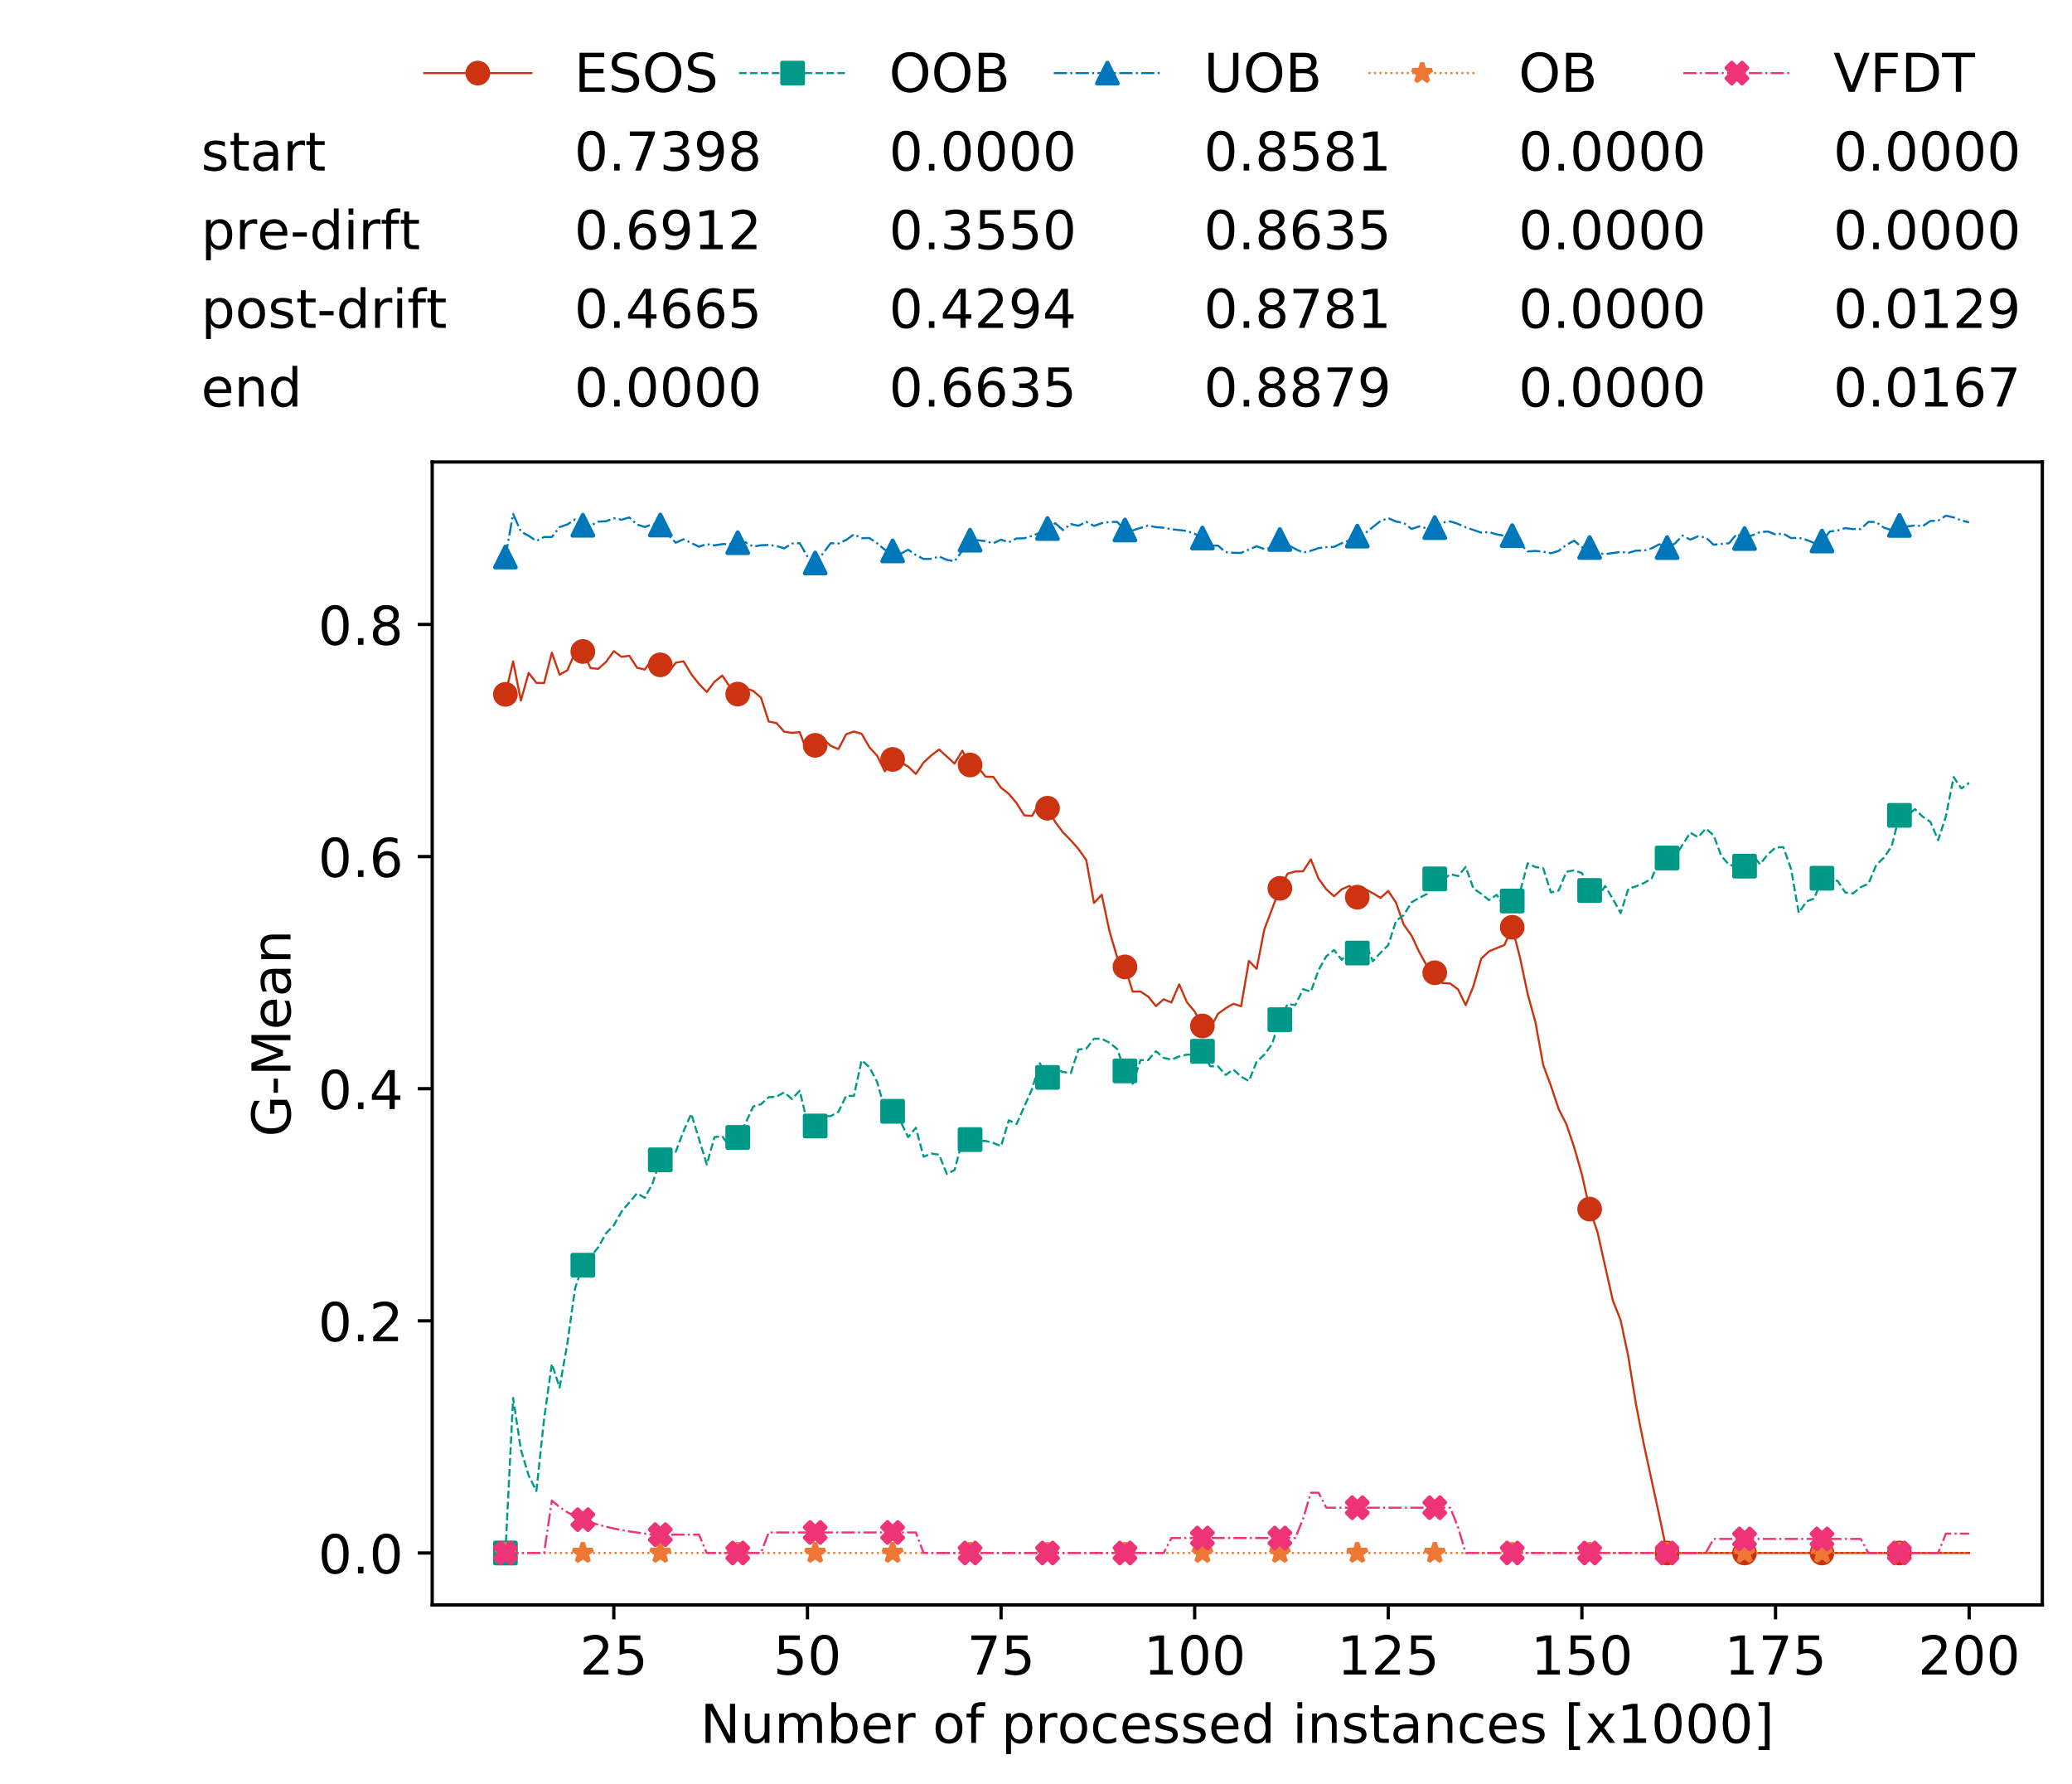 <?xml version="1.0" encoding="utf-8" standalone="no"?>
<!DOCTYPE svg PUBLIC "-//W3C//DTD SVG 1.1//EN"
  "http://www.w3.org/Graphics/SVG/1.1/DTD/svg11.dtd">
<!-- Created with matplotlib (https://matplotlib.org/) -->
<svg height="432.615pt" version="1.1" viewBox="0 0 502.65 432.615" width="502.65pt" xmlns="http://www.w3.org/2000/svg" xmlns:xlink="http://www.w3.org/1999/xlink">
 <defs>
  <style type="text/css">
*{stroke-linecap:butt;stroke-linejoin:round;white-space:pre;}
  </style>
 </defs>
 <g id="figure_1">
  <g id="patch_1">
   <path d="M 0 432.615 
L 502.65 432.615 
L 502.65 0 
L 0 0 
z
" style="fill:#ffffff;"/>
  </g>
  <g id="axes_1">
   <g id="patch_2">
    <path d="M 104.85 389.252 
L 495.45 389.252 
L 495.45 112.052 
L 104.85 112.052 
z
" style="fill:#ffffff;"/>
   </g>
   <g id="matplotlib.axis_1">
    <g id="xtick_1">
     <g id="line2d_1">
      <defs>
       <path d="M 0 0 
L 0 3.5 
" id="m3f39921e58" style="stroke:#000000;stroke-width:0.8;"/>
      </defs>
      <g>
       <use style="stroke:#000000;stroke-width:0.8;" x="148.908" xlink:href="#m3f39921e58" y="389.252"/>
      </g>
     </g>
     <g id="text_1">
      <!-- 25 -->
      <defs>
       <path d="M 19.188 8.297 
L 53.609 8.297 
L 53.609 0 
L 7.328 0 
L 7.328 8.297 
Q 12.938 14.109 22.625 23.891 
Q 32.328 33.688 34.812 36.531 
Q 39.547 41.844 41.422 45.531 
Q 43.312 49.219 43.312 52.781 
Q 43.312 58.594 39.234 62.25 
Q 35.156 65.922 28.609 65.922 
Q 23.969 65.922 18.812 64.312 
Q 13.672 62.703 7.812 59.422 
L 7.812 69.391 
Q 13.766 71.781 18.938 73 
Q 24.125 74.219 28.422 74.219 
Q 39.75 74.219 46.484 68.547 
Q 53.219 62.891 53.219 53.422 
Q 53.219 48.922 51.531 44.891 
Q 49.859 40.875 45.406 35.406 
Q 44.188 33.984 37.641 27.219 
Q 31.109 20.453 19.188 8.297 
z
" id="DejaVuSans-50"/>
       <path d="M 10.797 72.906 
L 49.516 72.906 
L 49.516 64.594 
L 19.828 64.594 
L 19.828 46.734 
Q 21.969 47.469 24.109 47.828 
Q 26.266 48.188 28.422 48.188 
Q 40.625 48.188 47.75 41.5 
Q 54.891 34.812 54.891 23.391 
Q 54.891 11.625 47.562 5.094 
Q 40.234 -1.422 26.906 -1.422 
Q 22.312 -1.422 17.547 -0.641 
Q 12.797 0.141 7.719 1.703 
L 7.719 11.625 
Q 12.109 9.234 16.797 8.062 
Q 21.484 6.891 26.703 6.891 
Q 35.156 6.891 40.078 11.328 
Q 45.016 15.766 45.016 23.391 
Q 45.016 31 40.078 35.438 
Q 35.156 39.891 26.703 39.891 
Q 22.75 39.891 18.812 39.016 
Q 14.891 38.141 10.797 36.281 
z
" id="DejaVuSans-53"/>
      </defs>
      <g transform="translate(140.636 406.13)scale(0.13 -0.13)">
       <use xlink:href="#DejaVuSans-50"/>
       <use x="63.623" xlink:href="#DejaVuSans-53"/>
      </g>
     </g>
    </g>
    <g id="xtick_2">
     <g id="line2d_2">
      <g>
       <use style="stroke:#000000;stroke-width:0.8;" x="195.877" xlink:href="#m3f39921e58" y="389.252"/>
      </g>
     </g>
     <g id="text_2">
      <!-- 50 -->
      <defs>
       <path d="M 31.781 66.406 
Q 24.172 66.406 20.328 58.906 
Q 16.5 51.422 16.5 36.375 
Q 16.5 21.391 20.328 13.891 
Q 24.172 6.391 31.781 6.391 
Q 39.453 6.391 43.281 13.891 
Q 47.125 21.391 47.125 36.375 
Q 47.125 51.422 43.281 58.906 
Q 39.453 66.406 31.781 66.406 
z
M 31.781 74.219 
Q 44.047 74.219 50.516 64.516 
Q 56.984 54.828 56.984 36.375 
Q 56.984 17.969 50.516 8.266 
Q 44.047 -1.422 31.781 -1.422 
Q 19.531 -1.422 13.062 8.266 
Q 6.594 17.969 6.594 36.375 
Q 6.594 54.828 13.062 64.516 
Q 19.531 74.219 31.781 74.219 
z
" id="DejaVuSans-48"/>
      </defs>
      <g transform="translate(187.606 406.13)scale(0.13 -0.13)">
       <use xlink:href="#DejaVuSans-53"/>
       <use x="63.623" xlink:href="#DejaVuSans-48"/>
      </g>
     </g>
    </g>
    <g id="xtick_3">
     <g id="line2d_3">
      <g>
       <use style="stroke:#000000;stroke-width:0.8;" x="242.847" xlink:href="#m3f39921e58" y="389.252"/>
      </g>
     </g>
     <g id="text_3">
      <!-- 75 -->
      <defs>
       <path d="M 8.203 72.906 
L 55.078 72.906 
L 55.078 68.703 
L 28.609 0 
L 18.312 0 
L 43.219 64.594 
L 8.203 64.594 
z
" id="DejaVuSans-55"/>
      </defs>
      <g transform="translate(234.576 406.13)scale(0.13 -0.13)">
       <use xlink:href="#DejaVuSans-55"/>
       <use x="63.623" xlink:href="#DejaVuSans-53"/>
      </g>
     </g>
    </g>
    <g id="xtick_4">
     <g id="line2d_4">
      <g>
       <use style="stroke:#000000;stroke-width:0.8;" x="289.817" xlink:href="#m3f39921e58" y="389.252"/>
      </g>
     </g>
     <g id="text_4">
      <!-- 100 -->
      <defs>
       <path d="M 12.406 8.297 
L 28.516 8.297 
L 28.516 63.922 
L 10.984 60.406 
L 10.984 69.391 
L 28.422 72.906 
L 38.281 72.906 
L 38.281 8.297 
L 54.391 8.297 
L 54.391 0 
L 12.406 0 
z
" id="DejaVuSans-49"/>
      </defs>
      <g transform="translate(277.41 406.13)scale(0.13 -0.13)">
       <use xlink:href="#DejaVuSans-49"/>
       <use x="63.623" xlink:href="#DejaVuSans-48"/>
       <use x="127.246" xlink:href="#DejaVuSans-48"/>
      </g>
     </g>
    </g>
    <g id="xtick_5">
     <g id="line2d_5">
      <g>
       <use style="stroke:#000000;stroke-width:0.8;" x="336.786" xlink:href="#m3f39921e58" y="389.252"/>
      </g>
     </g>
     <g id="text_5">
      <!-- 125 -->
      <g transform="translate(324.379 406.13)scale(0.13 -0.13)">
       <use xlink:href="#DejaVuSans-49"/>
       <use x="63.623" xlink:href="#DejaVuSans-50"/>
       <use x="127.246" xlink:href="#DejaVuSans-53"/>
      </g>
     </g>
    </g>
    <g id="xtick_6">
     <g id="line2d_6">
      <g>
       <use style="stroke:#000000;stroke-width:0.8;" x="383.756" xlink:href="#m3f39921e58" y="389.252"/>
      </g>
     </g>
     <g id="text_6">
      <!-- 150 -->
      <g transform="translate(371.349 406.13)scale(0.13 -0.13)">
       <use xlink:href="#DejaVuSans-49"/>
       <use x="63.623" xlink:href="#DejaVuSans-53"/>
       <use x="127.246" xlink:href="#DejaVuSans-48"/>
      </g>
     </g>
    </g>
    <g id="xtick_7">
     <g id="line2d_7">
      <g>
       <use style="stroke:#000000;stroke-width:0.8;" x="430.726" xlink:href="#m3f39921e58" y="389.252"/>
      </g>
     </g>
     <g id="text_7">
      <!-- 175 -->
      <g transform="translate(418.319 406.13)scale(0.13 -0.13)">
       <use xlink:href="#DejaVuSans-49"/>
       <use x="63.623" xlink:href="#DejaVuSans-55"/>
       <use x="127.246" xlink:href="#DejaVuSans-53"/>
      </g>
     </g>
    </g>
    <g id="xtick_8">
     <g id="line2d_8">
      <g>
       <use style="stroke:#000000;stroke-width:0.8;" x="477.695" xlink:href="#m3f39921e58" y="389.252"/>
      </g>
     </g>
     <g id="text_8">
      <!-- 200 -->
      <g transform="translate(465.289 406.13)scale(0.13 -0.13)">
       <use xlink:href="#DejaVuSans-50"/>
       <use x="63.623" xlink:href="#DejaVuSans-48"/>
       <use x="127.246" xlink:href="#DejaVuSans-48"/>
      </g>
     </g>
    </g>
    <g id="text_9">
     <!-- Number of processed instances [x1000] -->
     <defs>
      <path d="M 9.812 72.906 
L 23.094 72.906 
L 55.422 11.922 
L 55.422 72.906 
L 64.984 72.906 
L 64.984 0 
L 51.703 0 
L 19.391 60.984 
L 19.391 0 
L 9.812 0 
z
" id="DejaVuSans-78"/>
      <path d="M 8.5 21.578 
L 8.5 54.688 
L 17.484 54.688 
L 17.484 21.922 
Q 17.484 14.156 20.5 10.266 
Q 23.531 6.391 29.594 6.391 
Q 36.859 6.391 41.078 11.031 
Q 45.312 15.672 45.312 23.688 
L 45.312 54.688 
L 54.297 54.688 
L 54.297 0 
L 45.312 0 
L 45.312 8.406 
Q 42.047 3.422 37.719 1 
Q 33.406 -1.422 27.688 -1.422 
Q 18.266 -1.422 13.375 4.438 
Q 8.5 10.297 8.5 21.578 
z
M 31.109 56 
z
" id="DejaVuSans-117"/>
      <path d="M 52 44.188 
Q 55.375 50.25 60.062 53.125 
Q 64.75 56 71.094 56 
Q 79.641 56 84.281 50.016 
Q 88.922 44.047 88.922 33.016 
L 88.922 0 
L 79.891 0 
L 79.891 32.719 
Q 79.891 40.578 77.094 44.375 
Q 74.312 48.188 68.609 48.188 
Q 61.625 48.188 57.562 43.547 
Q 53.516 38.922 53.516 30.906 
L 53.516 0 
L 44.484 0 
L 44.484 32.719 
Q 44.484 40.625 41.703 44.406 
Q 38.922 48.188 33.109 48.188 
Q 26.219 48.188 22.156 43.531 
Q 18.109 38.875 18.109 30.906 
L 18.109 0 
L 9.078 0 
L 9.078 54.688 
L 18.109 54.688 
L 18.109 46.188 
Q 21.188 51.219 25.484 53.609 
Q 29.781 56 35.688 56 
Q 41.656 56 45.828 52.969 
Q 50 49.953 52 44.188 
z
" id="DejaVuSans-109"/>
      <path d="M 48.688 27.297 
Q 48.688 37.203 44.609 42.844 
Q 40.531 48.484 33.406 48.484 
Q 26.266 48.484 22.188 42.844 
Q 18.109 37.203 18.109 27.297 
Q 18.109 17.391 22.188 11.75 
Q 26.266 6.109 33.406 6.109 
Q 40.531 6.109 44.609 11.75 
Q 48.688 17.391 48.688 27.297 
z
M 18.109 46.391 
Q 20.953 51.266 25.266 53.625 
Q 29.594 56 35.594 56 
Q 45.562 56 51.781 48.094 
Q 58.016 40.188 58.016 27.297 
Q 58.016 14.406 51.781 6.484 
Q 45.562 -1.422 35.594 -1.422 
Q 29.594 -1.422 25.266 0.953 
Q 20.953 3.328 18.109 8.203 
L 18.109 0 
L 9.078 0 
L 9.078 75.984 
L 18.109 75.984 
z
" id="DejaVuSans-98"/>
      <path d="M 56.203 29.594 
L 56.203 25.203 
L 14.891 25.203 
Q 15.484 15.922 20.484 11.062 
Q 25.484 6.203 34.422 6.203 
Q 39.594 6.203 44.453 7.469 
Q 49.312 8.734 54.109 11.281 
L 54.109 2.781 
Q 49.266 0.734 44.188 -0.344 
Q 39.109 -1.422 33.891 -1.422 
Q 20.797 -1.422 13.156 6.188 
Q 5.516 13.812 5.516 26.812 
Q 5.516 40.234 12.766 48.109 
Q 20.016 56 32.328 56 
Q 43.359 56 49.781 48.891 
Q 56.203 41.797 56.203 29.594 
z
M 47.219 32.234 
Q 47.125 39.594 43.094 43.984 
Q 39.062 48.391 32.422 48.391 
Q 24.906 48.391 20.391 44.141 
Q 15.875 39.891 15.188 32.172 
z
" id="DejaVuSans-101"/>
      <path d="M 41.109 46.297 
Q 39.594 47.172 37.812 47.578 
Q 36.031 48 33.891 48 
Q 26.266 48 22.188 43.047 
Q 18.109 38.094 18.109 28.812 
L 18.109 0 
L 9.078 0 
L 9.078 54.688 
L 18.109 54.688 
L 18.109 46.188 
Q 20.953 51.172 25.484 53.578 
Q 30.031 56 36.531 56 
Q 37.453 56 38.578 55.875 
Q 39.703 55.766 41.062 55.516 
z
" id="DejaVuSans-114"/>
      <path id="DejaVuSans-32"/>
      <path d="M 30.609 48.391 
Q 23.391 48.391 19.188 42.75 
Q 14.984 37.109 14.984 27.297 
Q 14.984 17.484 19.156 11.844 
Q 23.344 6.203 30.609 6.203 
Q 37.797 6.203 41.984 11.859 
Q 46.188 17.531 46.188 27.297 
Q 46.188 37.016 41.984 42.703 
Q 37.797 48.391 30.609 48.391 
z
M 30.609 56 
Q 42.328 56 49.016 48.375 
Q 55.719 40.766 55.719 27.297 
Q 55.719 13.875 49.016 6.219 
Q 42.328 -1.422 30.609 -1.422 
Q 18.844 -1.422 12.172 6.219 
Q 5.516 13.875 5.516 27.297 
Q 5.516 40.766 12.172 48.375 
Q 18.844 56 30.609 56 
z
" id="DejaVuSans-111"/>
      <path d="M 37.109 75.984 
L 37.109 68.5 
L 28.516 68.5 
Q 23.688 68.5 21.797 66.547 
Q 19.922 64.594 19.922 59.516 
L 19.922 54.688 
L 34.719 54.688 
L 34.719 47.703 
L 19.922 47.703 
L 19.922 0 
L 10.891 0 
L 10.891 47.703 
L 2.297 47.703 
L 2.297 54.688 
L 10.891 54.688 
L 10.891 58.5 
Q 10.891 67.625 15.141 71.797 
Q 19.391 75.984 28.609 75.984 
z
" id="DejaVuSans-102"/>
      <path d="M 18.109 8.203 
L 18.109 -20.797 
L 9.078 -20.797 
L 9.078 54.688 
L 18.109 54.688 
L 18.109 46.391 
Q 20.953 51.266 25.266 53.625 
Q 29.594 56 35.594 56 
Q 45.562 56 51.781 48.094 
Q 58.016 40.188 58.016 27.297 
Q 58.016 14.406 51.781 6.484 
Q 45.562 -1.422 35.594 -1.422 
Q 29.594 -1.422 25.266 0.953 
Q 20.953 3.328 18.109 8.203 
z
M 48.688 27.297 
Q 48.688 37.203 44.609 42.844 
Q 40.531 48.484 33.406 48.484 
Q 26.266 48.484 22.188 42.844 
Q 18.109 37.203 18.109 27.297 
Q 18.109 17.391 22.188 11.75 
Q 26.266 6.109 33.406 6.109 
Q 40.531 6.109 44.609 11.75 
Q 48.688 17.391 48.688 27.297 
z
" id="DejaVuSans-112"/>
      <path d="M 48.781 52.594 
L 48.781 44.188 
Q 44.969 46.297 41.141 47.344 
Q 37.312 48.391 33.406 48.391 
Q 24.656 48.391 19.812 42.844 
Q 14.984 37.312 14.984 27.297 
Q 14.984 17.281 19.812 11.734 
Q 24.656 6.203 33.406 6.203 
Q 37.312 6.203 41.141 7.25 
Q 44.969 8.297 48.781 10.406 
L 48.781 2.094 
Q 45.016 0.344 40.984 -0.531 
Q 36.969 -1.422 32.422 -1.422 
Q 20.062 -1.422 12.781 6.344 
Q 5.516 14.109 5.516 27.297 
Q 5.516 40.672 12.859 48.328 
Q 20.219 56 33.016 56 
Q 37.156 56 41.109 55.141 
Q 45.062 54.297 48.781 52.594 
z
" id="DejaVuSans-99"/>
      <path d="M 44.281 53.078 
L 44.281 44.578 
Q 40.484 46.531 36.375 47.5 
Q 32.281 48.484 27.875 48.484 
Q 21.188 48.484 17.844 46.438 
Q 14.5 44.391 14.5 40.281 
Q 14.5 37.156 16.891 35.375 
Q 19.281 33.594 26.516 31.984 
L 29.594 31.297 
Q 39.156 29.25 43.188 25.516 
Q 47.219 21.781 47.219 15.094 
Q 47.219 7.469 41.188 3.016 
Q 35.156 -1.422 24.609 -1.422 
Q 20.219 -1.422 15.453 -0.562 
Q 10.688 0.297 5.422 2 
L 5.422 11.281 
Q 10.406 8.688 15.234 7.391 
Q 20.062 6.109 24.812 6.109 
Q 31.156 6.109 34.562 8.281 
Q 37.984 10.453 37.984 14.406 
Q 37.984 18.062 35.516 20.016 
Q 33.062 21.969 24.703 23.781 
L 21.578 24.516 
Q 13.234 26.266 9.516 29.906 
Q 5.812 33.547 5.812 39.891 
Q 5.812 47.609 11.281 51.797 
Q 16.75 56 26.812 56 
Q 31.781 56 36.172 55.266 
Q 40.578 54.547 44.281 53.078 
z
" id="DejaVuSans-115"/>
      <path d="M 45.406 46.391 
L 45.406 75.984 
L 54.391 75.984 
L 54.391 0 
L 45.406 0 
L 45.406 8.203 
Q 42.578 3.328 38.25 0.953 
Q 33.938 -1.422 27.875 -1.422 
Q 17.969 -1.422 11.734 6.484 
Q 5.516 14.406 5.516 27.297 
Q 5.516 40.188 11.734 48.094 
Q 17.969 56 27.875 56 
Q 33.938 56 38.25 53.625 
Q 42.578 51.266 45.406 46.391 
z
M 14.797 27.297 
Q 14.797 17.391 18.875 11.75 
Q 22.953 6.109 30.078 6.109 
Q 37.203 6.109 41.297 11.75 
Q 45.406 17.391 45.406 27.297 
Q 45.406 37.203 41.297 42.844 
Q 37.203 48.484 30.078 48.484 
Q 22.953 48.484 18.875 42.844 
Q 14.797 37.203 14.797 27.297 
z
" id="DejaVuSans-100"/>
      <path d="M 9.422 54.688 
L 18.406 54.688 
L 18.406 0 
L 9.422 0 
z
M 9.422 75.984 
L 18.406 75.984 
L 18.406 64.594 
L 9.422 64.594 
z
" id="DejaVuSans-105"/>
      <path d="M 54.891 33.016 
L 54.891 0 
L 45.906 0 
L 45.906 32.719 
Q 45.906 40.484 42.875 44.328 
Q 39.844 48.188 33.797 48.188 
Q 26.516 48.188 22.312 43.547 
Q 18.109 38.922 18.109 30.906 
L 18.109 0 
L 9.078 0 
L 9.078 54.688 
L 18.109 54.688 
L 18.109 46.188 
Q 21.344 51.125 25.703 53.562 
Q 30.078 56 35.797 56 
Q 45.219 56 50.047 50.172 
Q 54.891 44.344 54.891 33.016 
z
" id="DejaVuSans-110"/>
      <path d="M 18.312 70.219 
L 18.312 54.688 
L 36.812 54.688 
L 36.812 47.703 
L 18.312 47.703 
L 18.312 18.016 
Q 18.312 11.328 20.141 9.422 
Q 21.969 7.516 27.594 7.516 
L 36.812 7.516 
L 36.812 0 
L 27.594 0 
Q 17.188 0 13.234 3.875 
Q 9.281 7.766 9.281 18.016 
L 9.281 47.703 
L 2.688 47.703 
L 2.688 54.688 
L 9.281 54.688 
L 9.281 70.219 
z
" id="DejaVuSans-116"/>
      <path d="M 34.281 27.484 
Q 23.391 27.484 19.188 25 
Q 14.984 22.516 14.984 16.5 
Q 14.984 11.719 18.141 8.906 
Q 21.297 6.109 26.703 6.109 
Q 34.188 6.109 38.703 11.406 
Q 43.219 16.703 43.219 25.484 
L 43.219 27.484 
z
M 52.203 31.203 
L 52.203 0 
L 43.219 0 
L 43.219 8.297 
Q 40.141 3.328 35.547 0.953 
Q 30.953 -1.422 24.312 -1.422 
Q 15.922 -1.422 10.953 3.297 
Q 6 8.016 6 15.922 
Q 6 25.141 12.172 29.828 
Q 18.359 34.516 30.609 34.516 
L 43.219 34.516 
L 43.219 35.406 
Q 43.219 41.609 39.141 45 
Q 35.062 48.391 27.688 48.391 
Q 23 48.391 18.547 47.266 
Q 14.109 46.141 10.016 43.891 
L 10.016 52.203 
Q 14.938 54.109 19.578 55.047 
Q 24.219 56 28.609 56 
Q 40.484 56 46.344 49.844 
Q 52.203 43.703 52.203 31.203 
z
" id="DejaVuSans-97"/>
      <path d="M 8.594 75.984 
L 29.297 75.984 
L 29.297 69 
L 17.578 69 
L 17.578 -6.203 
L 29.297 -6.203 
L 29.297 -13.188 
L 8.594 -13.188 
z
" id="DejaVuSans-91"/>
      <path d="M 54.891 54.688 
L 35.109 28.078 
L 55.906 0 
L 45.312 0 
L 29.391 21.484 
L 13.484 0 
L 2.875 0 
L 24.125 28.609 
L 4.688 54.688 
L 15.281 54.688 
L 29.781 35.203 
L 44.281 54.688 
z
" id="DejaVuSans-120"/>
      <path d="M 30.422 75.984 
L 30.422 -13.188 
L 9.719 -13.188 
L 9.719 -6.203 
L 21.391 -6.203 
L 21.391 69 
L 9.719 69 
L 9.719 75.984 
z
" id="DejaVuSans-93"/>
     </defs>
     <g transform="translate(169.881 422.711)scale(0.13 -0.13)">
      <use xlink:href="#DejaVuSans-78"/>
      <use x="74.805" xlink:href="#DejaVuSans-117"/>
      <use x="138.184" xlink:href="#DejaVuSans-109"/>
      <use x="235.596" xlink:href="#DejaVuSans-98"/>
      <use x="299.072" xlink:href="#DejaVuSans-101"/>
      <use x="360.596" xlink:href="#DejaVuSans-114"/>
      <use x="401.709" xlink:href="#DejaVuSans-32"/>
      <use x="433.496" xlink:href="#DejaVuSans-111"/>
      <use x="494.678" xlink:href="#DejaVuSans-102"/>
      <use x="529.883" xlink:href="#DejaVuSans-32"/>
      <use x="561.67" xlink:href="#DejaVuSans-112"/>
      <use x="625.146" xlink:href="#DejaVuSans-114"/>
      <use x="666.229" xlink:href="#DejaVuSans-111"/>
      <use x="727.41" xlink:href="#DejaVuSans-99"/>
      <use x="782.391" xlink:href="#DejaVuSans-101"/>
      <use x="843.914" xlink:href="#DejaVuSans-115"/>
      <use x="896.014" xlink:href="#DejaVuSans-115"/>
      <use x="948.113" xlink:href="#DejaVuSans-101"/>
      <use x="1009.637" xlink:href="#DejaVuSans-100"/>
      <use x="1073.113" xlink:href="#DejaVuSans-32"/>
      <use x="1104.9" xlink:href="#DejaVuSans-105"/>
      <use x="1132.684" xlink:href="#DejaVuSans-110"/>
      <use x="1196.062" xlink:href="#DejaVuSans-115"/>
      <use x="1248.162" xlink:href="#DejaVuSans-116"/>
      <use x="1287.371" xlink:href="#DejaVuSans-97"/>
      <use x="1348.65" xlink:href="#DejaVuSans-110"/>
      <use x="1412.029" xlink:href="#DejaVuSans-99"/>
      <use x="1467.01" xlink:href="#DejaVuSans-101"/>
      <use x="1528.533" xlink:href="#DejaVuSans-115"/>
      <use x="1580.633" xlink:href="#DejaVuSans-32"/>
      <use x="1612.42" xlink:href="#DejaVuSans-91"/>
      <use x="1651.434" xlink:href="#DejaVuSans-120"/>
      <use x="1710.613" xlink:href="#DejaVuSans-49"/>
      <use x="1774.236" xlink:href="#DejaVuSans-48"/>
      <use x="1837.859" xlink:href="#DejaVuSans-48"/>
      <use x="1901.482" xlink:href="#DejaVuSans-48"/>
      <use x="1965.105" xlink:href="#DejaVuSans-93"/>
     </g>
    </g>
   </g>
   <g id="matplotlib.axis_2">
    <g id="ytick_1">
     <g id="line2d_9">
      <defs>
       <path d="M 0 0 
L -3.5 0 
" id="mce01048874" style="stroke:#000000;stroke-width:0.8;"/>
      </defs>
      <g>
       <use style="stroke:#000000;stroke-width:0.8;" x="104.85" xlink:href="#mce01048874" y="376.652"/>
      </g>
     </g>
     <g id="text_10">
      <!-- 0.0 -->
      <defs>
       <path d="M 10.688 12.406 
L 21 12.406 
L 21 0 
L 10.688 0 
z
" id="DejaVuSans-46"/>
      </defs>
      <g transform="translate(77.176 381.591)scale(0.13 -0.13)">
       <use xlink:href="#DejaVuSans-48"/>
       <use x="63.623" xlink:href="#DejaVuSans-46"/>
       <use x="95.41" xlink:href="#DejaVuSans-48"/>
      </g>
     </g>
    </g>
    <g id="ytick_2">
     <g id="line2d_10">
      <g>
       <use style="stroke:#000000;stroke-width:0.8;" x="104.85" xlink:href="#mce01048874" y="320.351"/>
      </g>
     </g>
     <g id="text_11">
      <!-- 0.2 -->
      <g transform="translate(77.176 325.29)scale(0.13 -0.13)">
       <use xlink:href="#DejaVuSans-48"/>
       <use x="63.623" xlink:href="#DejaVuSans-46"/>
       <use x="95.41" xlink:href="#DejaVuSans-50"/>
      </g>
     </g>
    </g>
    <g id="ytick_3">
     <g id="line2d_11">
      <g>
       <use style="stroke:#000000;stroke-width:0.8;" x="104.85" xlink:href="#mce01048874" y="264.049"/>
      </g>
     </g>
     <g id="text_12">
      <!-- 0.4 -->
      <defs>
       <path d="M 37.797 64.312 
L 12.891 25.391 
L 37.797 25.391 
z
M 35.203 72.906 
L 47.609 72.906 
L 47.609 25.391 
L 58.016 25.391 
L 58.016 17.188 
L 47.609 17.188 
L 47.609 0 
L 37.797 0 
L 37.797 17.188 
L 4.891 17.188 
L 4.891 26.703 
z
" id="DejaVuSans-52"/>
      </defs>
      <g transform="translate(77.176 268.988)scale(0.13 -0.13)">
       <use xlink:href="#DejaVuSans-48"/>
       <use x="63.623" xlink:href="#DejaVuSans-46"/>
       <use x="95.41" xlink:href="#DejaVuSans-52"/>
      </g>
     </g>
    </g>
    <g id="ytick_4">
     <g id="line2d_12">
      <g>
       <use style="stroke:#000000;stroke-width:0.8;" x="104.85" xlink:href="#mce01048874" y="207.748"/>
      </g>
     </g>
     <g id="text_13">
      <!-- 0.6 -->
      <defs>
       <path d="M 33.016 40.375 
Q 26.375 40.375 22.484 35.828 
Q 18.609 31.297 18.609 23.391 
Q 18.609 15.531 22.484 10.953 
Q 26.375 6.391 33.016 6.391 
Q 39.656 6.391 43.531 10.953 
Q 47.406 15.531 47.406 23.391 
Q 47.406 31.297 43.531 35.828 
Q 39.656 40.375 33.016 40.375 
z
M 52.594 71.297 
L 52.594 62.312 
Q 48.875 64.062 45.094 64.984 
Q 41.312 65.922 37.594 65.922 
Q 27.828 65.922 22.672 59.328 
Q 17.531 52.734 16.797 39.406 
Q 19.672 43.656 24.016 45.922 
Q 28.375 48.188 33.594 48.188 
Q 44.578 48.188 50.953 41.516 
Q 57.328 34.859 57.328 23.391 
Q 57.328 12.156 50.688 5.359 
Q 44.047 -1.422 33.016 -1.422 
Q 20.359 -1.422 13.672 8.266 
Q 6.984 17.969 6.984 36.375 
Q 6.984 53.656 15.188 63.938 
Q 23.391 74.219 37.203 74.219 
Q 40.922 74.219 44.703 73.484 
Q 48.484 72.75 52.594 71.297 
z
" id="DejaVuSans-54"/>
      </defs>
      <g transform="translate(77.176 212.687)scale(0.13 -0.13)">
       <use xlink:href="#DejaVuSans-48"/>
       <use x="63.623" xlink:href="#DejaVuSans-46"/>
       <use x="95.41" xlink:href="#DejaVuSans-54"/>
      </g>
     </g>
    </g>
    <g id="ytick_5">
     <g id="line2d_13">
      <g>
       <use style="stroke:#000000;stroke-width:0.8;" x="104.85" xlink:href="#mce01048874" y="151.447"/>
      </g>
     </g>
     <g id="text_14">
      <!-- 0.8 -->
      <defs>
       <path d="M 31.781 34.625 
Q 24.75 34.625 20.719 30.859 
Q 16.703 27.094 16.703 20.516 
Q 16.703 13.922 20.719 10.156 
Q 24.75 6.391 31.781 6.391 
Q 38.812 6.391 42.859 10.172 
Q 46.922 13.969 46.922 20.516 
Q 46.922 27.094 42.891 30.859 
Q 38.875 34.625 31.781 34.625 
z
M 21.922 38.812 
Q 15.578 40.375 12.031 44.719 
Q 8.5 49.078 8.5 55.328 
Q 8.5 64.062 14.719 69.141 
Q 20.953 74.219 31.781 74.219 
Q 42.672 74.219 48.875 69.141 
Q 55.078 64.062 55.078 55.328 
Q 55.078 49.078 51.531 44.719 
Q 48 40.375 41.703 38.812 
Q 48.828 37.156 52.797 32.312 
Q 56.781 27.484 56.781 20.516 
Q 56.781 9.906 50.312 4.234 
Q 43.844 -1.422 31.781 -1.422 
Q 19.734 -1.422 13.25 4.234 
Q 6.781 9.906 6.781 20.516 
Q 6.781 27.484 10.781 32.312 
Q 14.797 37.156 21.922 38.812 
z
M 18.312 54.391 
Q 18.312 48.734 21.844 45.562 
Q 25.391 42.391 31.781 42.391 
Q 38.141 42.391 41.719 45.562 
Q 45.312 48.734 45.312 54.391 
Q 45.312 60.062 41.719 63.234 
Q 38.141 66.406 31.781 66.406 
Q 25.391 66.406 21.844 63.234 
Q 18.312 60.062 18.312 54.391 
z
" id="DejaVuSans-56"/>
      </defs>
      <g transform="translate(77.176 156.386)scale(0.13 -0.13)">
       <use xlink:href="#DejaVuSans-48"/>
       <use x="63.623" xlink:href="#DejaVuSans-46"/>
       <use x="95.41" xlink:href="#DejaVuSans-56"/>
      </g>
     </g>
    </g>
    <g id="text_15">
     <!-- G-Mean -->
     <defs>
      <path d="M 59.516 10.406 
L 59.516 29.984 
L 43.406 29.984 
L 43.406 38.094 
L 69.281 38.094 
L 69.281 6.781 
Q 63.578 2.734 56.688 0.656 
Q 49.812 -1.422 42 -1.422 
Q 24.906 -1.422 15.25 8.562 
Q 5.609 18.562 5.609 36.375 
Q 5.609 54.25 15.25 64.234 
Q 24.906 74.219 42 74.219 
Q 49.125 74.219 55.547 72.453 
Q 61.969 70.703 67.391 67.281 
L 67.391 56.781 
Q 61.922 61.422 55.766 63.766 
Q 49.609 66.109 42.828 66.109 
Q 29.438 66.109 22.719 58.641 
Q 16.016 51.172 16.016 36.375 
Q 16.016 21.625 22.719 14.156 
Q 29.438 6.688 42.828 6.688 
Q 48.047 6.688 52.141 7.594 
Q 56.25 8.5 59.516 10.406 
z
" id="DejaVuSans-71"/>
      <path d="M 4.891 31.391 
L 31.203 31.391 
L 31.203 23.391 
L 4.891 23.391 
z
" id="DejaVuSans-45"/>
      <path d="M 9.812 72.906 
L 24.516 72.906 
L 43.109 23.297 
L 61.812 72.906 
L 76.516 72.906 
L 76.516 0 
L 66.891 0 
L 66.891 64.016 
L 48.094 14.016 
L 38.188 14.016 
L 19.391 64.016 
L 19.391 0 
L 9.812 0 
z
" id="DejaVuSans-77"/>
     </defs>
     <g transform="translate(70.472 275.744)rotate(-90)scale(0.13 -0.13)">
      <use xlink:href="#DejaVuSans-71"/>
      <use x="77.49" xlink:href="#DejaVuSans-45"/>
      <use x="113.574" xlink:href="#DejaVuSans-77"/>
      <use x="199.854" xlink:href="#DejaVuSans-101"/>
      <use x="261.377" xlink:href="#DejaVuSans-97"/>
      <use x="322.656" xlink:href="#DejaVuSans-110"/>
     </g>
    </g>
   </g>
   <g id="line2d_14"/>
   <g id="line2d_15"/>
   <g id="line2d_16"/>
   <g id="line2d_17"/>
   <g id="line2d_18"/>
   <g id="line2d_19">
    <path clip-path="url(#p595a43bfd1)" d="M 122.605 168.402 
L 124.483 160.401 
L 126.362 169.912 
L 128.241 163.206 
L 130.12 165.613 
L 131.998 165.663 
L 133.877 158.313 
L 135.756 163.621 
L 137.635 162.569 
L 139.514 158.285 
L 141.392 158.007 
L 143.271 162.036 
L 145.15 162.218 
L 147.029 160.531 
L 148.908 157.92 
L 150.786 159.311 
L 152.665 159.042 
L 154.544 161.94 
L 156.423 162.395 
L 158.302 159.757 
L 160.18 161.247 
L 162.059 163.114 
L 163.938 160.728 
L 165.817 160.396 
L 167.695 163.49 
L 169.574 165.889 
L 171.453 167.814 
L 173.332 165.344 
L 175.211 163.843 
L 177.089 166.619 
L 178.968 168.337 
L 180.847 166.852 
L 182.726 167.586 
L 184.605 169.184 
L 186.483 174.996 
L 188.362 175.37 
L 190.241 177.463 
L 192.12 177.742 
L 193.998 177.566 
L 195.877 182.544 
L 197.756 180.768 
L 199.635 179.194 
L 201.514 180.868 
L 203.392 181.685 
L 205.271 178.084 
L 207.15 177.423 
L 209.029 177.974 
L 210.908 181.227 
L 212.786 183.28 
L 214.665 187.093 
L 216.544 184.186 
L 218.423 184.869 
L 220.302 185.913 
L 222.18 187.704 
L 224.059 184.922 
L 225.938 183.206 
L 227.817 181.782 
L 231.574 185.185 
L 233.453 182.068 
L 235.332 185.532 
L 237.211 185.99 
L 239.089 188.365 
L 240.968 188.419 
L 242.847 191.058 
L 244.726 192.539 
L 246.605 194.778 
L 248.483 197.744 
L 250.362 197.888 
L 252.241 194.681 
L 254.12 196.02 
L 255.998 199.368 
L 257.877 201.88 
L 259.756 203.784 
L 261.635 205.923 
L 263.514 208.579 
L 265.392 219.005 
L 267.271 217.003 
L 269.15 225.855 
L 271.029 232.229 
L 272.908 234.503 
L 274.786 240.503 
L 276.665 240.462 
L 278.544 241.717 
L 280.423 244.012 
L 282.302 242.363 
L 284.18 243.12 
L 286.059 238.743 
L 287.938 243.076 
L 289.817 245.329 
L 291.695 248.828 
L 293.574 249.508 
L 295.453 245.9 
L 297.332 244.549 
L 299.211 243.445 
L 301.089 244.055 
L 302.968 233.065 
L 304.847 234.968 
L 306.726 225.392 
L 310.483 215.454 
L 312.362 211.9 
L 314.241 211.352 
L 316.12 211.328 
L 317.998 208.42 
L 319.877 213.105 
L 321.756 215.702 
L 323.635 217.366 
L 325.514 215.67 
L 327.392 214.87 
L 329.271 217.597 
L 331.15 215.615 
L 333.029 216.619 
L 334.908 217.772 
L 336.786 216.087 
L 338.665 218.929 
L 340.544 224.267 
L 342.423 226.903 
L 344.302 230.915 
L 346.18 234.301 
L 348.059 235.924 
L 349.938 238.432 
L 351.817 238.535 
L 353.695 239.948 
L 355.574 243.783 
L 357.453 239.137 
L 359.332 232.507 
L 361.211 230.726 
L 364.968 229.183 
L 366.847 224.896 
L 368.726 232.167 
L 370.605 241.094 
L 372.483 247.901 
L 374.362 258.285 
L 376.241 263.344 
L 378.12 268.996 
L 379.998 272.675 
L 381.877 278.239 
L 383.756 284.836 
L 385.635 293.245 
L 387.514 298.752 
L 391.271 315.457 
L 393.15 320.174 
L 395.029 329.101 
L 396.908 340.785 
L 398.786 350.323 
L 402.544 367.67 
L 404.423 376.652 
L 477.695 376.652 
L 477.695 376.652 
" style="fill:none;stroke:#cc3311;stroke-linecap:square;stroke-width:0.5;"/>
    <defs>
     <path d="M 0 2.5 
C 0.663 2.5 1.299 2.237 1.768 1.768 
C 2.237 1.299 2.5 0.663 2.5 0 
C 2.5 -0.663 2.237 -1.299 1.768 -1.768 
C 1.299 -2.237 0.663 -2.5 0 -2.5 
C -0.663 -2.5 -1.299 -2.237 -1.768 -1.768 
C -2.237 -1.299 -2.5 -0.663 -2.5 0 
C -2.5 0.663 -2.237 1.299 -1.768 1.768 
C -1.299 2.237 -0.663 2.5 0 2.5 
z
" id="m3b4cbb0bb2" style="stroke:#cc3311;"/>
    </defs>
    <g clip-path="url(#p595a43bfd1)">
     <use style="fill:#cc3311;stroke:#cc3311;" x="122.605" xlink:href="#m3b4cbb0bb2" y="168.402"/>
     <use style="fill:#cc3311;stroke:#cc3311;" x="141.392" xlink:href="#m3b4cbb0bb2" y="158.007"/>
     <use style="fill:#cc3311;stroke:#cc3311;" x="160.18" xlink:href="#m3b4cbb0bb2" y="161.247"/>
     <use style="fill:#cc3311;stroke:#cc3311;" x="178.968" xlink:href="#m3b4cbb0bb2" y="168.337"/>
     <use style="fill:#cc3311;stroke:#cc3311;" x="197.756" xlink:href="#m3b4cbb0bb2" y="180.768"/>
     <use style="fill:#cc3311;stroke:#cc3311;" x="216.544" xlink:href="#m3b4cbb0bb2" y="184.186"/>
     <use style="fill:#cc3311;stroke:#cc3311;" x="235.332" xlink:href="#m3b4cbb0bb2" y="185.532"/>
     <use style="fill:#cc3311;stroke:#cc3311;" x="254.12" xlink:href="#m3b4cbb0bb2" y="196.02"/>
     <use style="fill:#cc3311;stroke:#cc3311;" x="272.908" xlink:href="#m3b4cbb0bb2" y="234.503"/>
     <use style="fill:#cc3311;stroke:#cc3311;" x="291.695" xlink:href="#m3b4cbb0bb2" y="248.828"/>
     <use style="fill:#cc3311;stroke:#cc3311;" x="310.483" xlink:href="#m3b4cbb0bb2" y="215.454"/>
     <use style="fill:#cc3311;stroke:#cc3311;" x="329.271" xlink:href="#m3b4cbb0bb2" y="217.597"/>
     <use style="fill:#cc3311;stroke:#cc3311;" x="348.059" xlink:href="#m3b4cbb0bb2" y="235.924"/>
     <use style="fill:#cc3311;stroke:#cc3311;" x="366.847" xlink:href="#m3b4cbb0bb2" y="224.896"/>
     <use style="fill:#cc3311;stroke:#cc3311;" x="385.635" xlink:href="#m3b4cbb0bb2" y="293.245"/>
     <use style="fill:#cc3311;stroke:#cc3311;" x="404.423" xlink:href="#m3b4cbb0bb2" y="376.652"/>
     <use style="fill:#cc3311;stroke:#cc3311;" x="423.211" xlink:href="#m3b4cbb0bb2" y="376.652"/>
     <use style="fill:#cc3311;stroke:#cc3311;" x="441.998" xlink:href="#m3b4cbb0bb2" y="376.652"/>
     <use style="fill:#cc3311;stroke:#cc3311;" x="460.786" xlink:href="#m3b4cbb0bb2" y="376.652"/>
    </g>
   </g>
   <g id="line2d_20"/>
   <g id="line2d_21"/>
   <g id="line2d_22"/>
   <g id="line2d_23"/>
   <g id="line2d_24">
    <path clip-path="url(#p595a43bfd1)" d="M 122.605 376.652 
L 124.483 339.053 
L 126.362 351.586 
L 128.241 357.852 
L 130.12 361.612 
L 131.998 344.123 
L 133.877 330.785 
L 135.756 336.519 
L 137.635 325.806 
L 139.514 312.461 
L 141.392 306.852 
L 143.271 304.857 
L 145.15 302.477 
L 147.029 299.09 
L 148.908 297.171 
L 150.786 293.845 
L 154.544 289.417 
L 156.423 290.52 
L 158.302 287.031 
L 160.18 281.293 
L 162.059 279.324 
L 163.938 279.324 
L 165.817 274.358 
L 167.695 270.123 
L 171.453 282.416 
L 173.332 275.788 
L 175.211 275.585 
L 177.089 278.177 
L 178.968 275.866 
L 180.847 272.427 
L 182.726 268.368 
L 184.605 267.818 
L 186.483 266.102 
L 188.362 265.996 
L 190.241 264.942 
L 192.12 266.543 
L 193.998 264.537 
L 195.877 272.333 
L 197.756 273.094 
L 199.635 270.696 
L 201.514 270.696 
L 203.392 269.664 
L 205.271 265.777 
L 207.15 265.777 
L 209.029 257.157 
L 210.908 258.809 
L 212.786 262.426 
L 214.665 269.048 
L 216.544 269.528 
L 218.423 271.911 
L 220.302 275.787 
L 222.18 273.513 
L 224.059 280.547 
L 225.938 279.772 
L 227.817 280.048 
L 229.695 284.733 
L 231.574 283.758 
L 233.453 276.728 
L 235.332 276.392 
L 237.211 276.711 
L 239.089 276.711 
L 240.968 277.197 
L 242.847 277.984 
L 244.726 271.699 
L 246.605 272.624 
L 250.362 264.146 
L 252.241 257.864 
L 254.12 261.306 
L 255.998 259.356 
L 257.877 259.986 
L 259.756 260.278 
L 261.635 254.537 
L 263.514 254.344 
L 265.392 251.925 
L 267.271 251.925 
L 269.15 252.905 
L 271.029 254.42 
L 272.908 259.732 
L 274.786 262.853 
L 276.665 257.112 
L 278.544 257.107 
L 280.423 254.962 
L 282.302 256.556 
L 284.18 256.988 
L 286.059 256.223 
L 287.938 255.786 
L 289.817 255.783 
L 291.695 254.961 
L 293.574 258.604 
L 295.453 258.604 
L 297.332 260.699 
L 299.211 259.405 
L 301.089 261.128 
L 302.968 262.195 
L 304.847 257.508 
L 306.726 255.792 
L 308.605 253.202 
L 310.483 247.307 
L 312.362 243.528 
L 314.241 243.759 
L 316.12 239.903 
L 317.998 240.508 
L 319.877 235.267 
L 321.756 231.92 
L 323.635 230.405 
L 325.514 232.798 
L 327.392 230.613 
L 329.271 231.145 
L 331.15 228.452 
L 333.029 233.141 
L 334.908 231.059 
L 336.786 229.218 
L 338.665 223.321 
L 340.544 221.951 
L 342.423 218.846 
L 344.302 217.767 
L 346.18 216.819 
L 348.059 213.166 
L 349.938 213.523 
L 351.817 212.005 
L 353.695 212.491 
L 355.574 210.261 
L 357.453 215.514 
L 359.332 216.761 
L 361.211 218.312 
L 363.089 217.018 
L 364.968 220.176 
L 366.847 218.532 
L 368.726 216.397 
L 370.605 209.373 
L 372.483 210.285 
L 374.362 210.558 
L 376.241 216.446 
L 378.12 215.988 
L 379.998 211.436 
L 381.877 211.071 
L 383.756 211.738 
L 385.635 215.966 
L 387.514 217.791 
L 389.392 214.885 
L 391.271 218.036 
L 393.15 221.455 
L 395.029 215.533 
L 396.908 214.965 
L 398.786 214.177 
L 400.665 213.094 
L 402.544 208.499 
L 406.302 207.777 
L 410.059 201.962 
L 411.938 203.067 
L 413.817 200.961 
L 415.695 202.558 
L 417.574 207.578 
L 419.453 209.767 
L 421.332 210.047 
L 423.211 210.069 
L 425.089 207.291 
L 426.968 209.602 
L 428.847 207.23 
L 430.726 205.561 
L 432.605 205.446 
L 434.483 210.693 
L 436.362 221.394 
L 438.241 218.631 
L 440.12 217.931 
L 441.998 213.005 
L 443.877 213.617 
L 445.756 213.617 
L 447.635 216.442 
L 449.514 216.692 
L 451.392 215.183 
L 453.271 214.332 
L 455.15 209.809 
L 457.029 208.001 
L 458.908 205.243 
L 460.786 197.757 
L 462.665 197.806 
L 464.544 196.246 
L 466.423 198.071 
L 468.302 199.332 
L 470.18 203.761 
L 472.059 197.992 
L 473.938 188.469 
L 475.817 191.236 
L 477.695 189.865 
L 477.695 189.865 
" style="fill:none;stroke:#009988;stroke-dasharray:1.85,0.8;stroke-dashoffset:0;stroke-width:0.5;"/>
    <defs>
     <path d="M -2.5 2.5 
L 2.5 2.5 
L 2.5 -2.5 
L -2.5 -2.5 
z
" id="m4e9446c878" style="stroke:#009988;stroke-linejoin:miter;"/>
    </defs>
    <g clip-path="url(#p595a43bfd1)">
     <use style="fill:#009988;stroke:#009988;stroke-linejoin:miter;" x="122.605" xlink:href="#m4e9446c878" y="376.652"/>
     <use style="fill:#009988;stroke:#009988;stroke-linejoin:miter;" x="141.392" xlink:href="#m4e9446c878" y="306.852"/>
     <use style="fill:#009988;stroke:#009988;stroke-linejoin:miter;" x="160.18" xlink:href="#m4e9446c878" y="281.293"/>
     <use style="fill:#009988;stroke:#009988;stroke-linejoin:miter;" x="178.968" xlink:href="#m4e9446c878" y="275.866"/>
     <use style="fill:#009988;stroke:#009988;stroke-linejoin:miter;" x="197.756" xlink:href="#m4e9446c878" y="273.094"/>
     <use style="fill:#009988;stroke:#009988;stroke-linejoin:miter;" x="216.544" xlink:href="#m4e9446c878" y="269.528"/>
     <use style="fill:#009988;stroke:#009988;stroke-linejoin:miter;" x="235.332" xlink:href="#m4e9446c878" y="276.392"/>
     <use style="fill:#009988;stroke:#009988;stroke-linejoin:miter;" x="254.12" xlink:href="#m4e9446c878" y="261.306"/>
     <use style="fill:#009988;stroke:#009988;stroke-linejoin:miter;" x="272.908" xlink:href="#m4e9446c878" y="259.732"/>
     <use style="fill:#009988;stroke:#009988;stroke-linejoin:miter;" x="291.695" xlink:href="#m4e9446c878" y="254.961"/>
     <use style="fill:#009988;stroke:#009988;stroke-linejoin:miter;" x="310.483" xlink:href="#m4e9446c878" y="247.307"/>
     <use style="fill:#009988;stroke:#009988;stroke-linejoin:miter;" x="329.271" xlink:href="#m4e9446c878" y="231.145"/>
     <use style="fill:#009988;stroke:#009988;stroke-linejoin:miter;" x="348.059" xlink:href="#m4e9446c878" y="213.166"/>
     <use style="fill:#009988;stroke:#009988;stroke-linejoin:miter;" x="366.847" xlink:href="#m4e9446c878" y="218.532"/>
     <use style="fill:#009988;stroke:#009988;stroke-linejoin:miter;" x="385.635" xlink:href="#m4e9446c878" y="215.966"/>
     <use style="fill:#009988;stroke:#009988;stroke-linejoin:miter;" x="404.423" xlink:href="#m4e9446c878" y="208.094"/>
     <use style="fill:#009988;stroke:#009988;stroke-linejoin:miter;" x="423.211" xlink:href="#m4e9446c878" y="210.069"/>
     <use style="fill:#009988;stroke:#009988;stroke-linejoin:miter;" x="441.998" xlink:href="#m4e9446c878" y="213.005"/>
     <use style="fill:#009988;stroke:#009988;stroke-linejoin:miter;" x="460.786" xlink:href="#m4e9446c878" y="197.757"/>
    </g>
   </g>
   <g id="line2d_25"/>
   <g id="line2d_26"/>
   <g id="line2d_27"/>
   <g id="line2d_28"/>
   <g id="line2d_29">
    <path clip-path="url(#p595a43bfd1)" d="M 122.605 135.098 
L 124.483 124.652 
L 126.362 128.929 
L 128.241 129.942 
L 130.12 131.194 
L 131.998 130.243 
L 133.877 130.239 
L 135.756 127.836 
L 137.635 127.199 
L 139.514 125.977 
L 141.392 127.394 
L 143.271 127.49 
L 145.15 126.505 
L 147.029 126.417 
L 148.908 125.695 
L 150.786 126.053 
L 152.665 125.497 
L 154.544 127.22 
L 156.423 127.809 
L 158.302 127.143 
L 160.18 127.338 
L 162.059 129.725 
L 163.938 131.625 
L 165.817 130.787 
L 169.574 132.594 
L 171.453 131.956 
L 173.332 132.271 
L 175.211 131.967 
L 177.089 131.938 
L 178.968 131.622 
L 180.847 131.528 
L 182.726 132.584 
L 184.605 132.241 
L 186.483 132.166 
L 188.362 132.44 
L 190.241 132.994 
L 192.12 131.814 
L 193.998 131.748 
L 195.877 134.983 
L 197.756 136.541 
L 199.635 134.257 
L 201.514 131.744 
L 203.392 131.809 
L 205.271 130.958 
L 207.15 129.615 
L 209.029 130.524 
L 210.908 130.485 
L 212.786 131.759 
L 214.665 133.352 
L 216.544 133.611 
L 218.423 134.348 
L 220.302 133.322 
L 222.18 134.605 
L 224.059 135.574 
L 225.938 135.547 
L 227.817 134.971 
L 229.695 135.793 
L 231.574 136.114 
L 235.332 131.017 
L 237.211 131.013 
L 239.089 131.252 
L 240.968 131.77 
L 242.847 130.888 
L 244.726 131.517 
L 246.605 130.594 
L 248.483 130.547 
L 250.362 129.984 
L 252.241 129.203 
L 254.12 128.18 
L 255.998 126.908 
L 257.877 128.561 
L 259.756 127.1 
L 261.635 127.511 
L 263.514 126.56 
L 265.392 127.541 
L 267.271 126.886 
L 269.15 126.593 
L 271.029 126.603 
L 272.908 128.543 
L 274.786 128.639 
L 278.544 127.448 
L 280.423 127.854 
L 282.302 127.987 
L 284.18 128.351 
L 287.938 128.771 
L 289.817 129.474 
L 291.695 130.486 
L 293.574 132.361 
L 295.453 132.327 
L 297.332 133.922 
L 299.211 134.075 
L 301.089 134.099 
L 304.847 132.482 
L 306.726 133.157 
L 308.605 132.774 
L 310.483 130.847 
L 312.362 132.111 
L 314.241 133.151 
L 316.12 134.029 
L 317.998 133.584 
L 319.877 132.935 
L 321.756 132.701 
L 323.635 132.633 
L 325.514 131.727 
L 327.392 131.022 
L 329.271 130.017 
L 331.15 129.324 
L 334.908 126.358 
L 336.786 125.661 
L 338.665 126.496 
L 340.544 126.839 
L 342.423 128.285 
L 344.302 127.663 
L 346.18 128.163 
L 348.059 127.964 
L 349.938 126.75 
L 351.817 126.45 
L 353.695 127.065 
L 355.574 127.893 
L 359.332 129.183 
L 361.211 129.043 
L 363.089 129.61 
L 364.968 129.947 
L 366.847 129.91 
L 370.605 133.742 
L 372.483 133.621 
L 374.362 133.805 
L 376.241 134.185 
L 378.12 133.614 
L 379.998 132.138 
L 381.877 131.139 
L 383.756 132.723 
L 385.635 132.786 
L 387.514 134.135 
L 389.392 134.402 
L 393.15 133.854 
L 395.029 134.093 
L 396.908 133.546 
L 398.786 133.535 
L 400.665 132.999 
L 402.544 132.001 
L 404.423 132.809 
L 406.302 131.835 
L 408.18 129.895 
L 410.059 130.874 
L 411.938 130.067 
L 413.817 130.359 
L 415.695 132.103 
L 419.453 131.752 
L 421.332 129.513 
L 423.211 130.612 
L 426.968 129.047 
L 428.847 128.907 
L 430.726 129.613 
L 432.605 129.403 
L 434.483 130.512 
L 436.362 130.428 
L 438.241 130.937 
L 440.12 131.701 
L 441.998 131.215 
L 443.877 128.928 
L 445.756 128.659 
L 447.635 128.084 
L 449.514 128.323 
L 451.392 128.306 
L 453.271 126.566 
L 455.15 126.623 
L 457.029 127.99 
L 458.908 128.579 
L 460.786 127.432 
L 462.665 127.678 
L 464.544 127.445 
L 466.423 127.617 
L 468.302 126.346 
L 470.18 126.301 
L 472.059 125.067 
L 473.938 125.493 
L 475.817 126.232 
L 477.695 126.697 
L 477.695 126.697 
" style="fill:none;stroke:#0077bb;stroke-dasharray:3.2,0.8,0.5,0.8;stroke-dashoffset:0;stroke-width:0.5;"/>
    <defs>
     <path d="M 0 -2.5 
L -2.5 2.5 
L 2.5 2.5 
z
" id="me4238e81a7" style="stroke:#0077bb;stroke-linejoin:miter;"/>
    </defs>
    <g clip-path="url(#p595a43bfd1)">
     <use style="fill:#0077bb;stroke:#0077bb;stroke-linejoin:miter;" x="122.605" xlink:href="#me4238e81a7" y="135.098"/>
     <use style="fill:#0077bb;stroke:#0077bb;stroke-linejoin:miter;" x="141.392" xlink:href="#me4238e81a7" y="127.394"/>
     <use style="fill:#0077bb;stroke:#0077bb;stroke-linejoin:miter;" x="160.18" xlink:href="#me4238e81a7" y="127.338"/>
     <use style="fill:#0077bb;stroke:#0077bb;stroke-linejoin:miter;" x="178.968" xlink:href="#me4238e81a7" y="131.622"/>
     <use style="fill:#0077bb;stroke:#0077bb;stroke-linejoin:miter;" x="197.756" xlink:href="#me4238e81a7" y="136.541"/>
     <use style="fill:#0077bb;stroke:#0077bb;stroke-linejoin:miter;" x="216.544" xlink:href="#me4238e81a7" y="133.611"/>
     <use style="fill:#0077bb;stroke:#0077bb;stroke-linejoin:miter;" x="235.332" xlink:href="#me4238e81a7" y="131.017"/>
     <use style="fill:#0077bb;stroke:#0077bb;stroke-linejoin:miter;" x="254.12" xlink:href="#me4238e81a7" y="128.18"/>
     <use style="fill:#0077bb;stroke:#0077bb;stroke-linejoin:miter;" x="272.908" xlink:href="#me4238e81a7" y="128.543"/>
     <use style="fill:#0077bb;stroke:#0077bb;stroke-linejoin:miter;" x="291.695" xlink:href="#me4238e81a7" y="130.486"/>
     <use style="fill:#0077bb;stroke:#0077bb;stroke-linejoin:miter;" x="310.483" xlink:href="#me4238e81a7" y="130.847"/>
     <use style="fill:#0077bb;stroke:#0077bb;stroke-linejoin:miter;" x="329.271" xlink:href="#me4238e81a7" y="130.017"/>
     <use style="fill:#0077bb;stroke:#0077bb;stroke-linejoin:miter;" x="348.059" xlink:href="#me4238e81a7" y="127.964"/>
     <use style="fill:#0077bb;stroke:#0077bb;stroke-linejoin:miter;" x="366.847" xlink:href="#me4238e81a7" y="129.91"/>
     <use style="fill:#0077bb;stroke:#0077bb;stroke-linejoin:miter;" x="385.635" xlink:href="#me4238e81a7" y="132.786"/>
     <use style="fill:#0077bb;stroke:#0077bb;stroke-linejoin:miter;" x="404.423" xlink:href="#me4238e81a7" y="132.809"/>
     <use style="fill:#0077bb;stroke:#0077bb;stroke-linejoin:miter;" x="423.211" xlink:href="#me4238e81a7" y="130.612"/>
     <use style="fill:#0077bb;stroke:#0077bb;stroke-linejoin:miter;" x="441.998" xlink:href="#me4238e81a7" y="131.215"/>
     <use style="fill:#0077bb;stroke:#0077bb;stroke-linejoin:miter;" x="460.786" xlink:href="#me4238e81a7" y="127.432"/>
    </g>
   </g>
   <g id="line2d_30"/>
   <g id="line2d_31"/>
   <g id="line2d_32"/>
   <g id="line2d_33"/>
   <g id="line2d_34">
    <path clip-path="url(#p595a43bfd1)" d="M 122.605 376.652 
L 477.695 376.652 
L 477.695 376.652 
" style="fill:none;stroke:#ee7733;stroke-dasharray:0.5,0.825;stroke-dashoffset:0;stroke-width:0.5;"/>
    <defs>
     <path d="M 0 -2.5 
L -0.561 -0.773 
L -2.378 -0.773 
L -0.908 0.295 
L -1.469 2.023 
L -0 0.955 
L 1.469 2.023 
L 0.908 0.295 
L 2.378 -0.773 
L 0.561 -0.773 
z
" id="m838bf793f3" style="stroke:#ee7733;stroke-linejoin:bevel;"/>
    </defs>
    <g clip-path="url(#p595a43bfd1)">
     <use style="fill:#ee7733;stroke:#ee7733;stroke-linejoin:bevel;" x="122.605" xlink:href="#m838bf793f3" y="376.652"/>
     <use style="fill:#ee7733;stroke:#ee7733;stroke-linejoin:bevel;" x="141.392" xlink:href="#m838bf793f3" y="376.652"/>
     <use style="fill:#ee7733;stroke:#ee7733;stroke-linejoin:bevel;" x="160.18" xlink:href="#m838bf793f3" y="376.652"/>
     <use style="fill:#ee7733;stroke:#ee7733;stroke-linejoin:bevel;" x="178.968" xlink:href="#m838bf793f3" y="376.652"/>
     <use style="fill:#ee7733;stroke:#ee7733;stroke-linejoin:bevel;" x="197.756" xlink:href="#m838bf793f3" y="376.652"/>
     <use style="fill:#ee7733;stroke:#ee7733;stroke-linejoin:bevel;" x="216.544" xlink:href="#m838bf793f3" y="376.652"/>
     <use style="fill:#ee7733;stroke:#ee7733;stroke-linejoin:bevel;" x="235.332" xlink:href="#m838bf793f3" y="376.652"/>
     <use style="fill:#ee7733;stroke:#ee7733;stroke-linejoin:bevel;" x="254.12" xlink:href="#m838bf793f3" y="376.652"/>
     <use style="fill:#ee7733;stroke:#ee7733;stroke-linejoin:bevel;" x="272.908" xlink:href="#m838bf793f3" y="376.652"/>
     <use style="fill:#ee7733;stroke:#ee7733;stroke-linejoin:bevel;" x="291.695" xlink:href="#m838bf793f3" y="376.652"/>
     <use style="fill:#ee7733;stroke:#ee7733;stroke-linejoin:bevel;" x="310.483" xlink:href="#m838bf793f3" y="376.652"/>
     <use style="fill:#ee7733;stroke:#ee7733;stroke-linejoin:bevel;" x="329.271" xlink:href="#m838bf793f3" y="376.652"/>
     <use style="fill:#ee7733;stroke:#ee7733;stroke-linejoin:bevel;" x="348.059" xlink:href="#m838bf793f3" y="376.652"/>
     <use style="fill:#ee7733;stroke:#ee7733;stroke-linejoin:bevel;" x="366.847" xlink:href="#m838bf793f3" y="376.652"/>
     <use style="fill:#ee7733;stroke:#ee7733;stroke-linejoin:bevel;" x="385.635" xlink:href="#m838bf793f3" y="376.652"/>
     <use style="fill:#ee7733;stroke:#ee7733;stroke-linejoin:bevel;" x="404.423" xlink:href="#m838bf793f3" y="376.652"/>
     <use style="fill:#ee7733;stroke:#ee7733;stroke-linejoin:bevel;" x="423.211" xlink:href="#m838bf793f3" y="376.652"/>
     <use style="fill:#ee7733;stroke:#ee7733;stroke-linejoin:bevel;" x="441.998" xlink:href="#m838bf793f3" y="376.652"/>
     <use style="fill:#ee7733;stroke:#ee7733;stroke-linejoin:bevel;" x="460.786" xlink:href="#m838bf793f3" y="376.652"/>
    </g>
   </g>
   <g id="line2d_35"/>
   <g id="line2d_36"/>
   <g id="line2d_37"/>
   <g id="line2d_38"/>
   <g id="line2d_39">
    <path clip-path="url(#p595a43bfd1)" d="M 122.605 376.652 
L 131.998 376.652 
L 133.877 363.948 
L 135.756 365.536 
L 137.635 366.771 
L 139.514 367.759 
L 141.392 368.567 
L 145.15 369.811 
L 148.908 370.723 
L 152.665 371.421 
L 158.302 372.205 
L 169.574 372.205 
L 171.453 376.652 
L 184.605 376.652 
L 186.483 371.675 
L 222.18 371.675 
L 224.059 376.652 
L 282.302 376.652 
L 284.18 373.018 
L 314.241 373.018 
L 316.12 368.326 
L 317.998 362.034 
L 319.877 362.034 
L 321.756 365.669 
L 351.817 365.669 
L 353.695 370.36 
L 355.574 376.652 
L 413.817 376.652 
L 415.695 373.242 
L 451.392 373.242 
L 453.271 376.652 
L 470.18 376.652 
L 472.059 371.96 
L 477.695 371.96 
L 477.695 371.96 
" style="fill:none;stroke:#ee3377;stroke-dasharray:3.2,0.8,0.5,0.8;stroke-dashoffset:0;stroke-width:0.5;"/>
    <defs>
     <path d="M -1.25 2.5 
L 0 1.25 
L 1.25 2.5 
L 2.5 1.25 
L 1.25 0 
L 2.5 -1.25 
L 1.25 -2.5 
L 0 -1.25 
L -1.25 -2.5 
L -2.5 -1.25 
L -1.25 0 
L -2.5 1.25 
z
" id="m555f3884a5" style="stroke:#ee3377;stroke-linejoin:miter;"/>
    </defs>
    <g clip-path="url(#p595a43bfd1)">
     <use style="fill:#ee3377;stroke:#ee3377;stroke-linejoin:miter;" x="122.605" xlink:href="#m555f3884a5" y="376.652"/>
     <use style="fill:#ee3377;stroke:#ee3377;stroke-linejoin:miter;" x="141.392" xlink:href="#m555f3884a5" y="368.567"/>
     <use style="fill:#ee3377;stroke:#ee3377;stroke-linejoin:miter;" x="160.18" xlink:href="#m555f3884a5" y="372.205"/>
     <use style="fill:#ee3377;stroke:#ee3377;stroke-linejoin:miter;" x="178.968" xlink:href="#m555f3884a5" y="376.652"/>
     <use style="fill:#ee3377;stroke:#ee3377;stroke-linejoin:miter;" x="197.756" xlink:href="#m555f3884a5" y="371.675"/>
     <use style="fill:#ee3377;stroke:#ee3377;stroke-linejoin:miter;" x="216.544" xlink:href="#m555f3884a5" y="371.675"/>
     <use style="fill:#ee3377;stroke:#ee3377;stroke-linejoin:miter;" x="235.332" xlink:href="#m555f3884a5" y="376.652"/>
     <use style="fill:#ee3377;stroke:#ee3377;stroke-linejoin:miter;" x="254.12" xlink:href="#m555f3884a5" y="376.652"/>
     <use style="fill:#ee3377;stroke:#ee3377;stroke-linejoin:miter;" x="272.908" xlink:href="#m555f3884a5" y="376.652"/>
     <use style="fill:#ee3377;stroke:#ee3377;stroke-linejoin:miter;" x="291.695" xlink:href="#m555f3884a5" y="373.018"/>
     <use style="fill:#ee3377;stroke:#ee3377;stroke-linejoin:miter;" x="310.483" xlink:href="#m555f3884a5" y="373.018"/>
     <use style="fill:#ee3377;stroke:#ee3377;stroke-linejoin:miter;" x="329.271" xlink:href="#m555f3884a5" y="365.669"/>
     <use style="fill:#ee3377;stroke:#ee3377;stroke-linejoin:miter;" x="348.059" xlink:href="#m555f3884a5" y="365.669"/>
     <use style="fill:#ee3377;stroke:#ee3377;stroke-linejoin:miter;" x="366.847" xlink:href="#m555f3884a5" y="376.652"/>
     <use style="fill:#ee3377;stroke:#ee3377;stroke-linejoin:miter;" x="385.635" xlink:href="#m555f3884a5" y="376.652"/>
     <use style="fill:#ee3377;stroke:#ee3377;stroke-linejoin:miter;" x="404.423" xlink:href="#m555f3884a5" y="376.652"/>
     <use style="fill:#ee3377;stroke:#ee3377;stroke-linejoin:miter;" x="423.211" xlink:href="#m555f3884a5" y="373.242"/>
     <use style="fill:#ee3377;stroke:#ee3377;stroke-linejoin:miter;" x="441.998" xlink:href="#m555f3884a5" y="373.242"/>
     <use style="fill:#ee3377;stroke:#ee3377;stroke-linejoin:miter;" x="460.786" xlink:href="#m555f3884a5" y="376.652"/>
    </g>
   </g>
   <g id="line2d_40"/>
   <g id="line2d_41"/>
   <g id="line2d_42"/>
   <g id="line2d_43"/>
   <g id="patch_3">
    <path d="M 104.85 389.252 
L 104.85 112.052 
" style="fill:none;stroke:#000000;stroke-linecap:square;stroke-linejoin:miter;stroke-width:0.8;"/>
   </g>
   <g id="patch_4">
    <path d="M 495.45 389.252 
L 495.45 112.052 
" style="fill:none;stroke:#000000;stroke-linecap:square;stroke-linejoin:miter;stroke-width:0.8;"/>
   </g>
   <g id="patch_5">
    <path d="M 104.85 389.252 
L 495.45 389.252 
" style="fill:none;stroke:#000000;stroke-linecap:square;stroke-linejoin:miter;stroke-width:0.8;"/>
   </g>
   <g id="patch_6">
    <path d="M 104.85 112.052 
L 495.45 112.052 
" style="fill:none;stroke:#000000;stroke-linecap:square;stroke-linejoin:miter;stroke-width:0.8;"/>
   </g>
   <g id="legend_1">
    <g id="line2d_44"/>
    <g id="line2d_45"/>
    <g id="text_16">
     <!--   -->
     <g transform="translate(48.8 22.278)scale(0.13 -0.13)">
      <use xlink:href="#DejaVuSans-32"/>
     </g>
    </g>
    <g id="line2d_46"/>
    <g id="line2d_47"/>
    <g id="text_17">
     <!-- start -->
     <g transform="translate(48.8 41.36)scale(0.13 -0.13)">
      <use xlink:href="#DejaVuSans-115"/>
      <use x="52.1" xlink:href="#DejaVuSans-116"/>
      <use x="91.309" xlink:href="#DejaVuSans-97"/>
      <use x="152.588" xlink:href="#DejaVuSans-114"/>
      <use x="193.701" xlink:href="#DejaVuSans-116"/>
     </g>
    </g>
    <g id="line2d_48"/>
    <g id="line2d_49"/>
    <g id="text_18">
     <!-- pre-dirft -->
     <g transform="translate(48.8 60.441)scale(0.13 -0.13)">
      <use xlink:href="#DejaVuSans-112"/>
      <use x="63.477" xlink:href="#DejaVuSans-114"/>
      <use x="104.559" xlink:href="#DejaVuSans-101"/>
      <use x="166.082" xlink:href="#DejaVuSans-45"/>
      <use x="202.166" xlink:href="#DejaVuSans-100"/>
      <use x="265.643" xlink:href="#DejaVuSans-105"/>
      <use x="293.426" xlink:href="#DejaVuSans-114"/>
      <use x="334.539" xlink:href="#DejaVuSans-102"/>
      <use x="369.729" xlink:href="#DejaVuSans-116"/>
     </g>
    </g>
    <g id="line2d_50"/>
    <g id="line2d_51"/>
    <g id="text_19">
     <!-- post-drift -->
     <g transform="translate(48.8 79.523)scale(0.13 -0.13)">
      <use xlink:href="#DejaVuSans-112"/>
      <use x="63.477" xlink:href="#DejaVuSans-111"/>
      <use x="124.658" xlink:href="#DejaVuSans-115"/>
      <use x="176.758" xlink:href="#DejaVuSans-116"/>
      <use x="215.967" xlink:href="#DejaVuSans-45"/>
      <use x="252.051" xlink:href="#DejaVuSans-100"/>
      <use x="315.527" xlink:href="#DejaVuSans-114"/>
      <use x="356.641" xlink:href="#DejaVuSans-105"/>
      <use x="384.424" xlink:href="#DejaVuSans-102"/>
      <use x="419.613" xlink:href="#DejaVuSans-116"/>
     </g>
    </g>
    <g id="line2d_52"/>
    <g id="line2d_53"/>
    <g id="text_20">
     <!-- end -->
     <g transform="translate(48.8 98.604)scale(0.13 -0.13)">
      <use xlink:href="#DejaVuSans-101"/>
      <use x="61.523" xlink:href="#DejaVuSans-110"/>
      <use x="124.902" xlink:href="#DejaVuSans-100"/>
     </g>
    </g>
    <g id="line2d_54">
     <path d="M 102.919 17.728 
L 128.919 17.728 
" style="fill:none;stroke:#cc3311;stroke-linecap:square;stroke-width:0.5;"/>
    </g>
    <g id="line2d_55">
     <g>
      <use style="fill:#cc3311;stroke:#cc3311;" x="115.919" xlink:href="#m3b4cbb0bb2" y="17.728"/>
     </g>
    </g>
    <g id="text_21">
     <!-- ESOS -->
     <defs>
      <path d="M 9.812 72.906 
L 55.906 72.906 
L 55.906 64.594 
L 19.672 64.594 
L 19.672 43.016 
L 54.391 43.016 
L 54.391 34.719 
L 19.672 34.719 
L 19.672 8.297 
L 56.781 8.297 
L 56.781 0 
L 9.812 0 
z
" id="DejaVuSans-69"/>
      <path d="M 53.516 70.516 
L 53.516 60.891 
Q 47.906 63.578 42.922 64.891 
Q 37.938 66.219 33.297 66.219 
Q 25.25 66.219 20.875 63.094 
Q 16.5 59.969 16.5 54.203 
Q 16.5 49.359 19.406 46.891 
Q 22.312 44.438 30.422 42.922 
L 36.375 41.703 
Q 47.406 39.594 52.656 34.297 
Q 57.906 29 57.906 20.125 
Q 57.906 9.516 50.797 4.047 
Q 43.703 -1.422 29.984 -1.422 
Q 24.812 -1.422 18.969 -0.25 
Q 13.141 0.922 6.891 3.219 
L 6.891 13.375 
Q 12.891 10.016 18.656 8.297 
Q 24.422 6.594 29.984 6.594 
Q 38.422 6.594 43.016 9.906 
Q 47.609 13.234 47.609 19.391 
Q 47.609 24.75 44.312 27.781 
Q 41.016 30.812 33.5 32.328 
L 27.484 33.5 
Q 16.453 35.688 11.516 40.375 
Q 6.594 45.062 6.594 53.422 
Q 6.594 63.094 13.406 68.656 
Q 20.219 74.219 32.172 74.219 
Q 37.312 74.219 42.625 73.281 
Q 47.953 72.359 53.516 70.516 
z
" id="DejaVuSans-83"/>
      <path d="M 39.406 66.219 
Q 28.656 66.219 22.328 58.203 
Q 16.016 50.203 16.016 36.375 
Q 16.016 22.609 22.328 14.594 
Q 28.656 6.594 39.406 6.594 
Q 50.141 6.594 56.422 14.594 
Q 62.703 22.609 62.703 36.375 
Q 62.703 50.203 56.422 58.203 
Q 50.141 66.219 39.406 66.219 
z
M 39.406 74.219 
Q 54.734 74.219 63.906 63.938 
Q 73.094 53.656 73.094 36.375 
Q 73.094 19.141 63.906 8.859 
Q 54.734 -1.422 39.406 -1.422 
Q 24.031 -1.422 14.812 8.828 
Q 5.609 19.094 5.609 36.375 
Q 5.609 53.656 14.812 63.938 
Q 24.031 74.219 39.406 74.219 
z
" id="DejaVuSans-79"/>
     </defs>
     <g transform="translate(139.319 22.278)scale(0.13 -0.13)">
      <use xlink:href="#DejaVuSans-69"/>
      <use x="63.184" xlink:href="#DejaVuSans-83"/>
      <use x="126.66" xlink:href="#DejaVuSans-79"/>
      <use x="205.371" xlink:href="#DejaVuSans-83"/>
     </g>
    </g>
    <g id="line2d_56"/>
    <g id="line2d_57"/>
    <g id="text_22">
     <!-- 0.7398 -->
     <defs>
      <path d="M 40.578 39.312 
Q 47.656 37.797 51.625 33 
Q 55.609 28.219 55.609 21.188 
Q 55.609 10.406 48.188 4.484 
Q 40.766 -1.422 27.094 -1.422 
Q 22.516 -1.422 17.656 -0.516 
Q 12.797 0.391 7.625 2.203 
L 7.625 11.719 
Q 11.719 9.328 16.594 8.109 
Q 21.484 6.891 26.812 6.891 
Q 36.078 6.891 40.938 10.547 
Q 45.797 14.203 45.797 21.188 
Q 45.797 27.641 41.281 31.266 
Q 36.766 34.906 28.719 34.906 
L 20.219 34.906 
L 20.219 43.016 
L 29.109 43.016 
Q 36.375 43.016 40.234 45.922 
Q 44.094 48.828 44.094 54.297 
Q 44.094 59.906 40.109 62.906 
Q 36.141 65.922 28.719 65.922 
Q 24.656 65.922 20.016 65.031 
Q 15.375 64.156 9.812 62.312 
L 9.812 71.094 
Q 15.438 72.656 20.344 73.438 
Q 25.25 74.219 29.594 74.219 
Q 40.828 74.219 47.359 69.109 
Q 53.906 64.016 53.906 55.328 
Q 53.906 49.266 50.438 45.094 
Q 46.969 40.922 40.578 39.312 
z
" id="DejaVuSans-51"/>
      <path d="M 10.984 1.516 
L 10.984 10.5 
Q 14.703 8.734 18.5 7.812 
Q 22.312 6.891 25.984 6.891 
Q 35.75 6.891 40.891 13.453 
Q 46.047 20.016 46.781 33.406 
Q 43.953 29.203 39.594 26.953 
Q 35.25 24.703 29.984 24.703 
Q 19.047 24.703 12.672 31.312 
Q 6.297 37.938 6.297 49.422 
Q 6.297 60.641 12.938 67.422 
Q 19.578 74.219 30.609 74.219 
Q 43.266 74.219 49.922 64.516 
Q 56.594 54.828 56.594 36.375 
Q 56.594 19.141 48.406 8.859 
Q 40.234 -1.422 26.422 -1.422 
Q 22.703 -1.422 18.891 -0.688 
Q 15.094 0.047 10.984 1.516 
z
M 30.609 32.422 
Q 37.25 32.422 41.125 36.953 
Q 45.016 41.5 45.016 49.422 
Q 45.016 57.281 41.125 61.844 
Q 37.25 66.406 30.609 66.406 
Q 23.969 66.406 20.094 61.844 
Q 16.219 57.281 16.219 49.422 
Q 16.219 41.5 20.094 36.953 
Q 23.969 32.422 30.609 32.422 
z
" id="DejaVuSans-57"/>
     </defs>
     <g transform="translate(139.319 41.36)scale(0.13 -0.13)">
      <use xlink:href="#DejaVuSans-48"/>
      <use x="63.623" xlink:href="#DejaVuSans-46"/>
      <use x="95.41" xlink:href="#DejaVuSans-55"/>
      <use x="159.033" xlink:href="#DejaVuSans-51"/>
      <use x="222.656" xlink:href="#DejaVuSans-57"/>
      <use x="286.279" xlink:href="#DejaVuSans-56"/>
     </g>
    </g>
    <g id="line2d_58"/>
    <g id="line2d_59"/>
    <g id="text_23">
     <!-- 0.6912 -->
     <g transform="translate(139.319 60.441)scale(0.13 -0.13)">
      <use xlink:href="#DejaVuSans-48"/>
      <use x="63.623" xlink:href="#DejaVuSans-46"/>
      <use x="95.41" xlink:href="#DejaVuSans-54"/>
      <use x="159.033" xlink:href="#DejaVuSans-57"/>
      <use x="222.656" xlink:href="#DejaVuSans-49"/>
      <use x="286.279" xlink:href="#DejaVuSans-50"/>
     </g>
    </g>
    <g id="line2d_60"/>
    <g id="line2d_61"/>
    <g id="text_24">
     <!-- 0.4665 -->
     <g transform="translate(139.319 79.523)scale(0.13 -0.13)">
      <use xlink:href="#DejaVuSans-48"/>
      <use x="63.623" xlink:href="#DejaVuSans-46"/>
      <use x="95.41" xlink:href="#DejaVuSans-52"/>
      <use x="159.033" xlink:href="#DejaVuSans-54"/>
      <use x="222.656" xlink:href="#DejaVuSans-54"/>
      <use x="286.279" xlink:href="#DejaVuSans-53"/>
     </g>
    </g>
    <g id="line2d_62"/>
    <g id="line2d_63"/>
    <g id="text_25">
     <!-- 0.0000 -->
     <g transform="translate(139.319 98.604)scale(0.13 -0.13)">
      <use xlink:href="#DejaVuSans-48"/>
      <use x="63.623" xlink:href="#DejaVuSans-46"/>
      <use x="95.41" xlink:href="#DejaVuSans-48"/>
      <use x="159.033" xlink:href="#DejaVuSans-48"/>
      <use x="222.656" xlink:href="#DejaVuSans-48"/>
      <use x="286.279" xlink:href="#DejaVuSans-48"/>
     </g>
    </g>
    <g id="line2d_64">
     <path d="M 179.28 17.728 
L 205.28 17.728 
" style="fill:none;stroke:#009988;stroke-dasharray:1.85,0.8;stroke-dashoffset:0;stroke-width:0.5;"/>
    </g>
    <g id="line2d_65">
     <g>
      <use style="fill:#009988;stroke:#009988;stroke-linejoin:miter;" x="192.28" xlink:href="#m4e9446c878" y="17.728"/>
     </g>
    </g>
    <g id="text_26">
     <!-- OOB -->
     <defs>
      <path d="M 19.672 34.812 
L 19.672 8.109 
L 35.5 8.109 
Q 43.453 8.109 47.281 11.406 
Q 51.125 14.703 51.125 21.484 
Q 51.125 28.328 47.281 31.562 
Q 43.453 34.812 35.5 34.812 
z
M 19.672 64.797 
L 19.672 42.828 
L 34.281 42.828 
Q 41.5 42.828 45.031 45.531 
Q 48.578 48.25 48.578 53.812 
Q 48.578 59.328 45.031 62.062 
Q 41.5 64.797 34.281 64.797 
z
M 9.812 72.906 
L 35.016 72.906 
Q 46.297 72.906 52.391 68.219 
Q 58.5 63.531 58.5 54.891 
Q 58.5 48.188 55.375 44.234 
Q 52.25 40.281 46.188 39.312 
Q 53.469 37.75 57.5 32.781 
Q 61.531 27.828 61.531 20.406 
Q 61.531 10.641 54.891 5.312 
Q 48.25 0 35.984 0 
L 9.812 0 
z
" id="DejaVuSans-66"/>
     </defs>
     <g transform="translate(215.68 22.278)scale(0.13 -0.13)">
      <use xlink:href="#DejaVuSans-79"/>
      <use x="78.711" xlink:href="#DejaVuSans-79"/>
      <use x="157.422" xlink:href="#DejaVuSans-66"/>
     </g>
    </g>
    <g id="line2d_66"/>
    <g id="line2d_67"/>
    <g id="text_27">
     <!-- 0.0000 -->
     <g transform="translate(215.68 41.36)scale(0.13 -0.13)">
      <use xlink:href="#DejaVuSans-48"/>
      <use x="63.623" xlink:href="#DejaVuSans-46"/>
      <use x="95.41" xlink:href="#DejaVuSans-48"/>
      <use x="159.033" xlink:href="#DejaVuSans-48"/>
      <use x="222.656" xlink:href="#DejaVuSans-48"/>
      <use x="286.279" xlink:href="#DejaVuSans-48"/>
     </g>
    </g>
    <g id="line2d_68"/>
    <g id="line2d_69"/>
    <g id="text_28">
     <!-- 0.3550 -->
     <g transform="translate(215.68 60.441)scale(0.13 -0.13)">
      <use xlink:href="#DejaVuSans-48"/>
      <use x="63.623" xlink:href="#DejaVuSans-46"/>
      <use x="95.41" xlink:href="#DejaVuSans-51"/>
      <use x="159.033" xlink:href="#DejaVuSans-53"/>
      <use x="222.656" xlink:href="#DejaVuSans-53"/>
      <use x="286.279" xlink:href="#DejaVuSans-48"/>
     </g>
    </g>
    <g id="line2d_70"/>
    <g id="line2d_71"/>
    <g id="text_29">
     <!-- 0.4294 -->
     <g transform="translate(215.68 79.523)scale(0.13 -0.13)">
      <use xlink:href="#DejaVuSans-48"/>
      <use x="63.623" xlink:href="#DejaVuSans-46"/>
      <use x="95.41" xlink:href="#DejaVuSans-52"/>
      <use x="159.033" xlink:href="#DejaVuSans-50"/>
      <use x="222.656" xlink:href="#DejaVuSans-57"/>
      <use x="286.279" xlink:href="#DejaVuSans-52"/>
     </g>
    </g>
    <g id="line2d_72"/>
    <g id="line2d_73"/>
    <g id="text_30">
     <!-- 0.6635 -->
     <g transform="translate(215.68 98.604)scale(0.13 -0.13)">
      <use xlink:href="#DejaVuSans-48"/>
      <use x="63.623" xlink:href="#DejaVuSans-46"/>
      <use x="95.41" xlink:href="#DejaVuSans-54"/>
      <use x="159.033" xlink:href="#DejaVuSans-54"/>
      <use x="222.656" xlink:href="#DejaVuSans-51"/>
      <use x="286.279" xlink:href="#DejaVuSans-53"/>
     </g>
    </g>
    <g id="line2d_74">
     <path d="M 255.64 17.728 
L 281.64 17.728 
" style="fill:none;stroke:#0077bb;stroke-dasharray:3.2,0.8,0.5,0.8;stroke-dashoffset:0;stroke-width:0.5;"/>
    </g>
    <g id="line2d_75">
     <g>
      <use style="fill:#0077bb;stroke:#0077bb;stroke-linejoin:miter;" x="268.64" xlink:href="#me4238e81a7" y="17.728"/>
     </g>
    </g>
    <g id="text_31">
     <!-- UOB -->
     <defs>
      <path d="M 8.688 72.906 
L 18.609 72.906 
L 18.609 28.609 
Q 18.609 16.891 22.844 11.734 
Q 27.094 6.594 36.625 6.594 
Q 46.094 6.594 50.344 11.734 
Q 54.594 16.891 54.594 28.609 
L 54.594 72.906 
L 64.5 72.906 
L 64.5 27.391 
Q 64.5 13.141 57.438 5.859 
Q 50.391 -1.422 36.625 -1.422 
Q 22.797 -1.422 15.734 5.859 
Q 8.688 13.141 8.688 27.391 
z
" id="DejaVuSans-85"/>
     </defs>
     <g transform="translate(292.04 22.278)scale(0.13 -0.13)">
      <use xlink:href="#DejaVuSans-85"/>
      <use x="73.193" xlink:href="#DejaVuSans-79"/>
      <use x="151.904" xlink:href="#DejaVuSans-66"/>
     </g>
    </g>
    <g id="line2d_76"/>
    <g id="line2d_77"/>
    <g id="text_32">
     <!-- 0.8581 -->
     <g transform="translate(292.04 41.36)scale(0.13 -0.13)">
      <use xlink:href="#DejaVuSans-48"/>
      <use x="63.623" xlink:href="#DejaVuSans-46"/>
      <use x="95.41" xlink:href="#DejaVuSans-56"/>
      <use x="159.033" xlink:href="#DejaVuSans-53"/>
      <use x="222.656" xlink:href="#DejaVuSans-56"/>
      <use x="286.279" xlink:href="#DejaVuSans-49"/>
     </g>
    </g>
    <g id="line2d_78"/>
    <g id="line2d_79"/>
    <g id="text_33">
     <!-- 0.8635 -->
     <g transform="translate(292.04 60.441)scale(0.13 -0.13)">
      <use xlink:href="#DejaVuSans-48"/>
      <use x="63.623" xlink:href="#DejaVuSans-46"/>
      <use x="95.41" xlink:href="#DejaVuSans-56"/>
      <use x="159.033" xlink:href="#DejaVuSans-54"/>
      <use x="222.656" xlink:href="#DejaVuSans-51"/>
      <use x="286.279" xlink:href="#DejaVuSans-53"/>
     </g>
    </g>
    <g id="line2d_80"/>
    <g id="line2d_81"/>
    <g id="text_34">
     <!-- 0.8781 -->
     <g transform="translate(292.04 79.523)scale(0.13 -0.13)">
      <use xlink:href="#DejaVuSans-48"/>
      <use x="63.623" xlink:href="#DejaVuSans-46"/>
      <use x="95.41" xlink:href="#DejaVuSans-56"/>
      <use x="159.033" xlink:href="#DejaVuSans-55"/>
      <use x="222.656" xlink:href="#DejaVuSans-56"/>
      <use x="286.279" xlink:href="#DejaVuSans-49"/>
     </g>
    </g>
    <g id="line2d_82"/>
    <g id="line2d_83"/>
    <g id="text_35">
     <!-- 0.8879 -->
     <g transform="translate(292.04 98.604)scale(0.13 -0.13)">
      <use xlink:href="#DejaVuSans-48"/>
      <use x="63.623" xlink:href="#DejaVuSans-46"/>
      <use x="95.41" xlink:href="#DejaVuSans-56"/>
      <use x="159.033" xlink:href="#DejaVuSans-56"/>
      <use x="222.656" xlink:href="#DejaVuSans-55"/>
      <use x="286.279" xlink:href="#DejaVuSans-57"/>
     </g>
    </g>
    <g id="line2d_84">
     <path d="M 332.001 17.728 
L 358.001 17.728 
" style="fill:none;stroke:#ee7733;stroke-dasharray:0.5,0.825;stroke-dashoffset:0;stroke-width:0.5;"/>
    </g>
    <g id="line2d_85">
     <g>
      <use style="fill:#ee7733;stroke:#ee7733;stroke-linejoin:bevel;" x="345.001" xlink:href="#m838bf793f3" y="17.728"/>
     </g>
    </g>
    <g id="text_36">
     <!-- OB -->
     <g transform="translate(368.401 22.278)scale(0.13 -0.13)">
      <use xlink:href="#DejaVuSans-79"/>
      <use x="78.711" xlink:href="#DejaVuSans-66"/>
     </g>
    </g>
    <g id="line2d_86"/>
    <g id="line2d_87"/>
    <g id="text_37">
     <!-- 0.0000 -->
     <g transform="translate(368.401 41.36)scale(0.13 -0.13)">
      <use xlink:href="#DejaVuSans-48"/>
      <use x="63.623" xlink:href="#DejaVuSans-46"/>
      <use x="95.41" xlink:href="#DejaVuSans-48"/>
      <use x="159.033" xlink:href="#DejaVuSans-48"/>
      <use x="222.656" xlink:href="#DejaVuSans-48"/>
      <use x="286.279" xlink:href="#DejaVuSans-48"/>
     </g>
    </g>
    <g id="line2d_88"/>
    <g id="line2d_89"/>
    <g id="text_38">
     <!-- 0.0000 -->
     <g transform="translate(368.401 60.441)scale(0.13 -0.13)">
      <use xlink:href="#DejaVuSans-48"/>
      <use x="63.623" xlink:href="#DejaVuSans-46"/>
      <use x="95.41" xlink:href="#DejaVuSans-48"/>
      <use x="159.033" xlink:href="#DejaVuSans-48"/>
      <use x="222.656" xlink:href="#DejaVuSans-48"/>
      <use x="286.279" xlink:href="#DejaVuSans-48"/>
     </g>
    </g>
    <g id="line2d_90"/>
    <g id="line2d_91"/>
    <g id="text_39">
     <!-- 0.0000 -->
     <g transform="translate(368.401 79.523)scale(0.13 -0.13)">
      <use xlink:href="#DejaVuSans-48"/>
      <use x="63.623" xlink:href="#DejaVuSans-46"/>
      <use x="95.41" xlink:href="#DejaVuSans-48"/>
      <use x="159.033" xlink:href="#DejaVuSans-48"/>
      <use x="222.656" xlink:href="#DejaVuSans-48"/>
      <use x="286.279" xlink:href="#DejaVuSans-48"/>
     </g>
    </g>
    <g id="line2d_92"/>
    <g id="line2d_93"/>
    <g id="text_40">
     <!-- 0.0000 -->
     <g transform="translate(368.401 98.604)scale(0.13 -0.13)">
      <use xlink:href="#DejaVuSans-48"/>
      <use x="63.623" xlink:href="#DejaVuSans-46"/>
      <use x="95.41" xlink:href="#DejaVuSans-48"/>
      <use x="159.033" xlink:href="#DejaVuSans-48"/>
      <use x="222.656" xlink:href="#DejaVuSans-48"/>
      <use x="286.279" xlink:href="#DejaVuSans-48"/>
     </g>
    </g>
    <g id="line2d_94">
     <path d="M 408.362 17.728 
L 434.362 17.728 
" style="fill:none;stroke:#ee3377;stroke-dasharray:3.2,0.8,0.5,0.8;stroke-dashoffset:0;stroke-width:0.5;"/>
    </g>
    <g id="line2d_95">
     <g>
      <use style="fill:#ee3377;stroke:#ee3377;stroke-linejoin:miter;" x="421.362" xlink:href="#m555f3884a5" y="17.728"/>
     </g>
    </g>
    <g id="text_41">
     <!-- VFDT -->
     <defs>
      <path d="M 28.609 0 
L 0.781 72.906 
L 11.078 72.906 
L 34.188 11.531 
L 57.328 72.906 
L 67.578 72.906 
L 39.797 0 
z
" id="DejaVuSans-86"/>
      <path d="M 9.812 72.906 
L 51.703 72.906 
L 51.703 64.594 
L 19.672 64.594 
L 19.672 43.109 
L 48.578 43.109 
L 48.578 34.812 
L 19.672 34.812 
L 19.672 0 
L 9.812 0 
z
" id="DejaVuSans-70"/>
      <path d="M 19.672 64.797 
L 19.672 8.109 
L 31.594 8.109 
Q 46.688 8.109 53.688 14.938 
Q 60.688 21.781 60.688 36.531 
Q 60.688 51.172 53.688 57.984 
Q 46.688 64.797 31.594 64.797 
z
M 9.812 72.906 
L 30.078 72.906 
Q 51.266 72.906 61.172 64.094 
Q 71.094 55.281 71.094 36.531 
Q 71.094 17.672 61.125 8.828 
Q 51.172 0 30.078 0 
L 9.812 0 
z
" id="DejaVuSans-68"/>
      <path d="M -0.297 72.906 
L 61.375 72.906 
L 61.375 64.594 
L 35.5 64.594 
L 35.5 0 
L 25.594 0 
L 25.594 64.594 
L -0.297 64.594 
z
" id="DejaVuSans-84"/>
     </defs>
     <g transform="translate(444.762 22.278)scale(0.13 -0.13)">
      <use xlink:href="#DejaVuSans-86"/>
      <use x="68.408" xlink:href="#DejaVuSans-70"/>
      <use x="125.928" xlink:href="#DejaVuSans-68"/>
      <use x="202.93" xlink:href="#DejaVuSans-84"/>
     </g>
    </g>
    <g id="line2d_96"/>
    <g id="line2d_97"/>
    <g id="text_42">
     <!-- 0.0000 -->
     <g transform="translate(444.762 41.36)scale(0.13 -0.13)">
      <use xlink:href="#DejaVuSans-48"/>
      <use x="63.623" xlink:href="#DejaVuSans-46"/>
      <use x="95.41" xlink:href="#DejaVuSans-48"/>
      <use x="159.033" xlink:href="#DejaVuSans-48"/>
      <use x="222.656" xlink:href="#DejaVuSans-48"/>
      <use x="286.279" xlink:href="#DejaVuSans-48"/>
     </g>
    </g>
    <g id="line2d_98"/>
    <g id="line2d_99"/>
    <g id="text_43">
     <!-- 0.0000 -->
     <g transform="translate(444.762 60.441)scale(0.13 -0.13)">
      <use xlink:href="#DejaVuSans-48"/>
      <use x="63.623" xlink:href="#DejaVuSans-46"/>
      <use x="95.41" xlink:href="#DejaVuSans-48"/>
      <use x="159.033" xlink:href="#DejaVuSans-48"/>
      <use x="222.656" xlink:href="#DejaVuSans-48"/>
      <use x="286.279" xlink:href="#DejaVuSans-48"/>
     </g>
    </g>
    <g id="line2d_100"/>
    <g id="line2d_101"/>
    <g id="text_44">
     <!-- 0.0129 -->
     <g transform="translate(444.762 79.523)scale(0.13 -0.13)">
      <use xlink:href="#DejaVuSans-48"/>
      <use x="63.623" xlink:href="#DejaVuSans-46"/>
      <use x="95.41" xlink:href="#DejaVuSans-48"/>
      <use x="159.033" xlink:href="#DejaVuSans-49"/>
      <use x="222.656" xlink:href="#DejaVuSans-50"/>
      <use x="286.279" xlink:href="#DejaVuSans-57"/>
     </g>
    </g>
    <g id="line2d_102"/>
    <g id="line2d_103"/>
    <g id="text_45">
     <!-- 0.0167 -->
     <g transform="translate(444.762 98.604)scale(0.13 -0.13)">
      <use xlink:href="#DejaVuSans-48"/>
      <use x="63.623" xlink:href="#DejaVuSans-46"/>
      <use x="95.41" xlink:href="#DejaVuSans-48"/>
      <use x="159.033" xlink:href="#DejaVuSans-49"/>
      <use x="222.656" xlink:href="#DejaVuSans-54"/>
      <use x="286.279" xlink:href="#DejaVuSans-55"/>
     </g>
    </g>
   </g>
  </g>
 </g>
 <defs>
  <clipPath id="p595a43bfd1">
   <rect height="277.2" width="390.6" x="104.85" y="112.052"/>
  </clipPath>
 </defs>
</svg>
